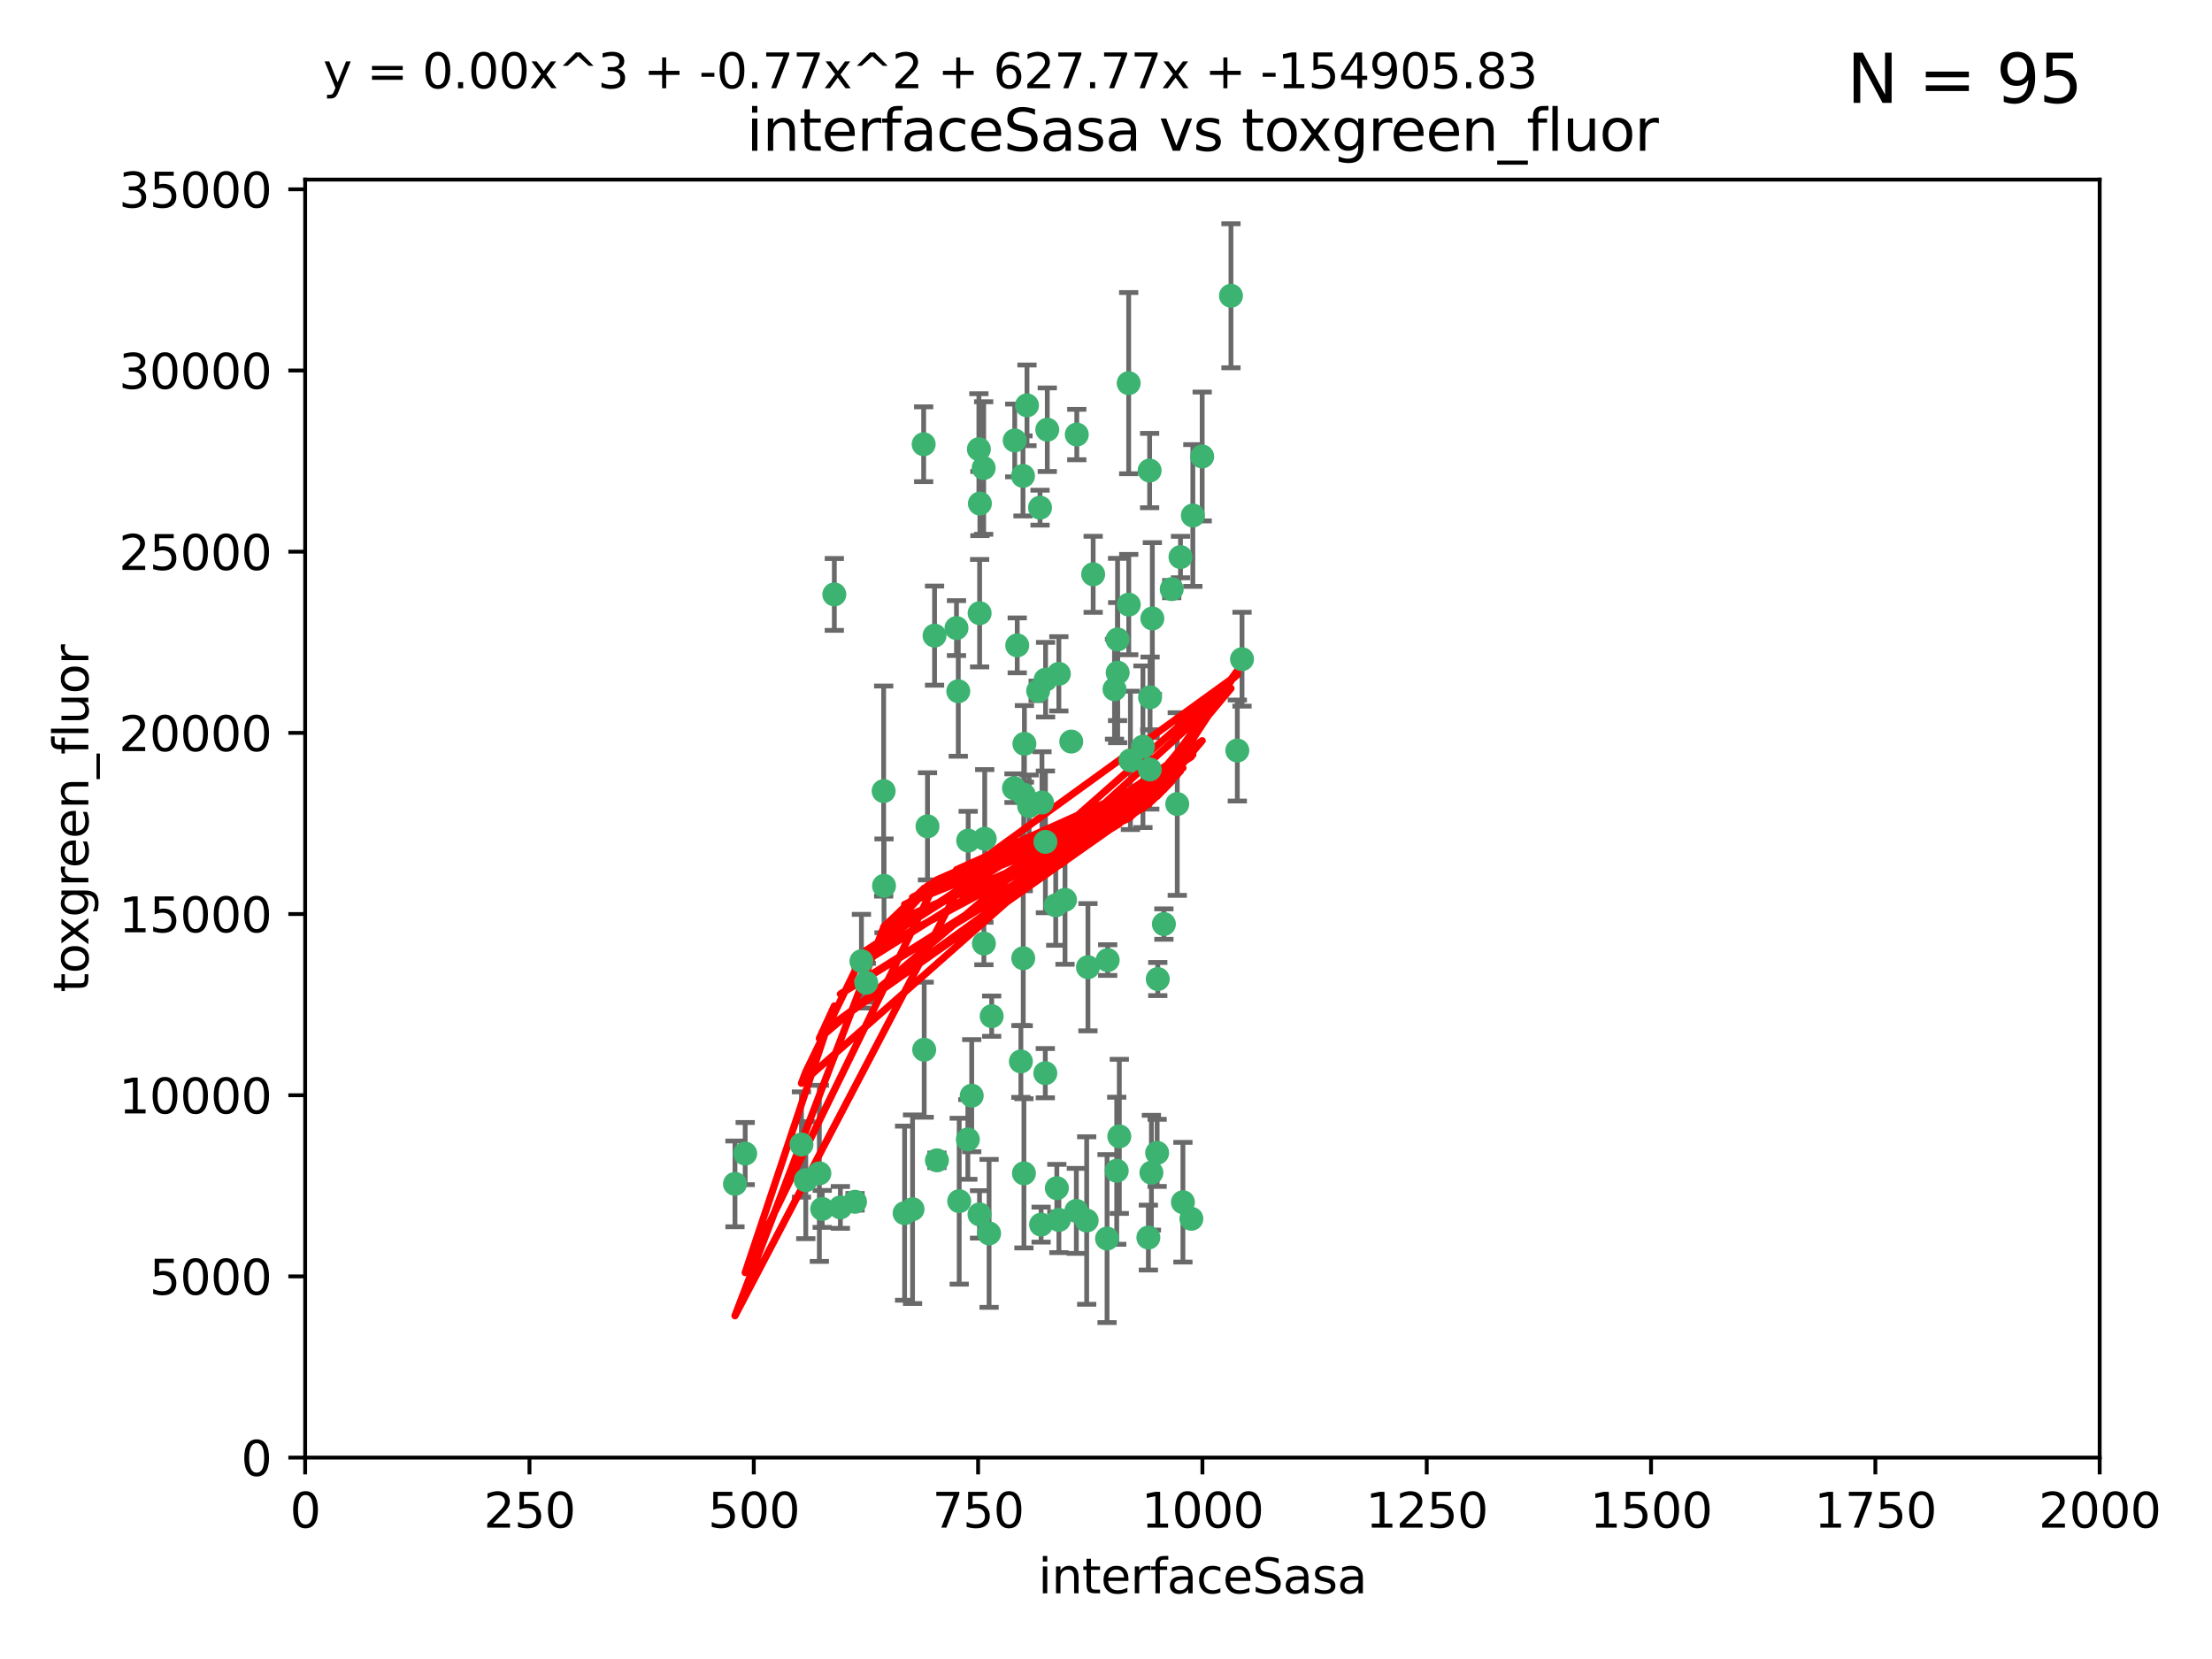 <?xml version="1.0" encoding="utf-8" standalone="no"?>
<!DOCTYPE svg PUBLIC "-//W3C//DTD SVG 1.1//EN"
  "http://www.w3.org/Graphics/SVG/1.1/DTD/svg11.dtd">
<svg xmlns:xlink="http://www.w3.org/1999/xlink" width="460.8pt" height="345.6pt" viewBox="0 0 460.8 345.6" xmlns="http://www.w3.org/2000/svg" version="1.1">
 <defs>
  <style type="text/css">*{stroke-linejoin: round; stroke-linecap: butt}</style>
 </defs>
 <g id="figure_1">
  <g id="patch_1">
   <path d="M 0 345.6 
L 460.8 345.6 
L 460.8 0 
L 0 0 
z
" style="fill: #ffffff"/>
  </g>
  <g id="axes_1">
   <g id="patch_2">
    <path d="M 63.571 303.64 
L 437.4 303.64 
L 437.4 37.411 
L 63.571 37.411 
z
" style="fill: #ffffff"/>
   </g>
   <g id="PathCollection_1">
    <defs>
     <path id="m2872bc78c4" d="M 0 1.118 
C 0.297 1.118 0.581 1 0.791 0.791 
C 1 0.581 1.118 0.297 1.118 0 
C 1.118 -0.297 1 -0.581 0.791 -0.791 
C 0.581 -1 0.297 -1.118 0 -1.118 
C -0.297 -1.118 -0.581 -1 -0.791 -0.791 
C -1 -0.581 -1.118 -0.297 -1.118 0 
C -1.118 0.297 -1 0.581 -0.791 0.791 
C -0.581 1 -0.297 1.118 0 1.118 
z
" style="stroke: #3cb371"/>
    </defs>
    <g clip-path="url(#p924960665b)">
     <use xlink:href="#m2872bc78c4" x="239.489" y="98.026" style="fill: #3cb371; stroke: #3cb371"/>
     <use xlink:href="#m2872bc78c4" x="250.437" y="95.094" style="fill: #3cb371; stroke: #3cb371"/>
     <use xlink:href="#m2872bc78c4" x="218.168" y="89.516" style="fill: #3cb371; stroke: #3cb371"/>
     <use xlink:href="#m2872bc78c4" x="245.919" y="116.045" style="fill: #3cb371; stroke: #3cb371"/>
     <use xlink:href="#m2872bc78c4" x="240.054" y="128.839" style="fill: #3cb371; stroke: #3cb371"/>
     <use xlink:href="#m2872bc78c4" x="258.734" y="137.321" style="fill: #3cb371; stroke: #3cb371"/>
     <use xlink:href="#m2872bc78c4" x="235.488" y="158.394" style="fill: #3cb371; stroke: #3cb371"/>
     <use xlink:href="#m2872bc78c4" x="211.385" y="91.754" style="fill: #3cb371; stroke: #3cb371"/>
     <use xlink:href="#m2872bc78c4" x="235.142" y="125.947" style="fill: #3cb371; stroke: #3cb371"/>
     <use xlink:href="#m2872bc78c4" x="223.161" y="154.483" style="fill: #3cb371; stroke: #3cb371"/>
     <use xlink:href="#m2872bc78c4" x="248.491" y="107.386" style="fill: #3cb371; stroke: #3cb371"/>
     <use xlink:href="#m2872bc78c4" x="227.725" y="119.635" style="fill: #3cb371; stroke: #3cb371"/>
     <use xlink:href="#m2872bc78c4" x="235.125" y="79.819" style="fill: #3cb371; stroke: #3cb371"/>
     <use xlink:href="#m2872bc78c4" x="244.091" y="122.72" style="fill: #3cb371; stroke: #3cb371"/>
     <use xlink:href="#m2872bc78c4" x="241.185" y="203.953" style="fill: #3cb371; stroke: #3cb371"/>
     <use xlink:href="#m2872bc78c4" x="211.908" y="134.443" style="fill: #3cb371; stroke: #3cb371"/>
     <use xlink:href="#m2872bc78c4" x="213.404" y="154.954" style="fill: #3cb371; stroke: #3cb371"/>
     <use xlink:href="#m2872bc78c4" x="204.131" y="104.896" style="fill: #3cb371; stroke: #3cb371"/>
     <use xlink:href="#m2872bc78c4" x="257.757" y="156.348" style="fill: #3cb371; stroke: #3cb371"/>
     <use xlink:href="#m2872bc78c4" x="216.658" y="105.756" style="fill: #3cb371; stroke: #3cb371"/>
     <use xlink:href="#m2872bc78c4" x="204.916" y="97.498" style="fill: #3cb371; stroke: #3cb371"/>
     <use xlink:href="#m2872bc78c4" x="192.417" y="92.545" style="fill: #3cb371; stroke: #3cb371"/>
     <use xlink:href="#m2872bc78c4" x="213.275" y="165.548" style="fill: #3cb371; stroke: #3cb371"/>
     <use xlink:href="#m2872bc78c4" x="216.269" y="143.916" style="fill: #3cb371; stroke: #3cb371"/>
     <use xlink:href="#m2872bc78c4" x="206.585" y="211.686" style="fill: #3cb371; stroke: #3cb371"/>
     <use xlink:href="#m2872bc78c4" x="239.86" y="244.292" style="fill: #3cb371; stroke: #3cb371"/>
     <use xlink:href="#m2872bc78c4" x="230.751" y="200.005" style="fill: #3cb371; stroke: #3cb371"/>
     <use xlink:href="#m2872bc78c4" x="199.256" y="130.84" style="fill: #3cb371; stroke: #3cb371"/>
     <use xlink:href="#m2872bc78c4" x="216.882" y="255.109" style="fill: #3cb371; stroke: #3cb371"/>
     <use xlink:href="#m2872bc78c4" x="213.159" y="199.62" style="fill: #3cb371; stroke: #3cb371"/>
     <use xlink:href="#m2872bc78c4" x="217.777" y="175.376" style="fill: #3cb371; stroke: #3cb371"/>
     <use xlink:href="#m2872bc78c4" x="220.577" y="140.37" style="fill: #3cb371; stroke: #3cb371"/>
     <use xlink:href="#m2872bc78c4" x="217.06" y="167.179" style="fill: #3cb371; stroke: #3cb371"/>
     <use xlink:href="#m2872bc78c4" x="214.383" y="167.916" style="fill: #3cb371; stroke: #3cb371"/>
     <use xlink:href="#m2872bc78c4" x="203.92" y="93.572" style="fill: #3cb371; stroke: #3cb371"/>
     <use xlink:href="#m2872bc78c4" x="204.073" y="127.738" style="fill: #3cb371; stroke: #3cb371"/>
     <use xlink:href="#m2872bc78c4" x="239.579" y="145.262" style="fill: #3cb371; stroke: #3cb371"/>
     <use xlink:href="#m2872bc78c4" x="226.377" y="254.258" style="fill: #3cb371; stroke: #3cb371"/>
     <use xlink:href="#m2872bc78c4" x="221.863" y="187.448" style="fill: #3cb371; stroke: #3cb371"/>
     <use xlink:href="#m2872bc78c4" x="232.833" y="140.122" style="fill: #3cb371; stroke: #3cb371"/>
     <use xlink:href="#m2872bc78c4" x="232.635" y="243.887" style="fill: #3cb371; stroke: #3cb371"/>
     <use xlink:href="#m2872bc78c4" x="256.433" y="61.614" style="fill: #3cb371; stroke: #3cb371"/>
     <use xlink:href="#m2872bc78c4" x="220.589" y="254.138" style="fill: #3cb371; stroke: #3cb371"/>
     <use xlink:href="#m2872bc78c4" x="230.62" y="258.016" style="fill: #3cb371; stroke: #3cb371"/>
     <use xlink:href="#m2872bc78c4" x="219.927" y="188.597" style="fill: #3cb371; stroke: #3cb371"/>
     <use xlink:href="#m2872bc78c4" x="213.94" y="84.44" style="fill: #3cb371; stroke: #3cb371"/>
     <use xlink:href="#m2872bc78c4" x="194.686" y="132.411" style="fill: #3cb371; stroke: #3cb371"/>
     <use xlink:href="#m2872bc78c4" x="178.12" y="250.352" style="fill: #3cb371; stroke: #3cb371"/>
     <use xlink:href="#m2872bc78c4" x="248.185" y="253.893" style="fill: #3cb371; stroke: #3cb371"/>
     <use xlink:href="#m2872bc78c4" x="220.157" y="247.522" style="fill: #3cb371; stroke: #3cb371"/>
     <use xlink:href="#m2872bc78c4" x="213.11" y="99.14" style="fill: #3cb371; stroke: #3cb371"/>
     <use xlink:href="#m2872bc78c4" x="180.458" y="204.723" style="fill: #3cb371; stroke: #3cb371"/>
     <use xlink:href="#m2872bc78c4" x="211.23" y="164.19" style="fill: #3cb371; stroke: #3cb371"/>
     <use xlink:href="#m2872bc78c4" x="238.093" y="155.561" style="fill: #3cb371; stroke: #3cb371"/>
     <use xlink:href="#m2872bc78c4" x="199.626" y="143.999" style="fill: #3cb371; stroke: #3cb371"/>
     <use xlink:href="#m2872bc78c4" x="246.424" y="250.441" style="fill: #3cb371; stroke: #3cb371"/>
     <use xlink:href="#m2872bc78c4" x="193.215" y="172.143" style="fill: #3cb371; stroke: #3cb371"/>
     <use xlink:href="#m2872bc78c4" x="232.811" y="133.213" style="fill: #3cb371; stroke: #3cb371"/>
     <use xlink:href="#m2872bc78c4" x="224.314" y="90.523" style="fill: #3cb371; stroke: #3cb371"/>
     <use xlink:href="#m2872bc78c4" x="239.516" y="160.289" style="fill: #3cb371; stroke: #3cb371"/>
     <use xlink:href="#m2872bc78c4" x="204.964" y="196.552" style="fill: #3cb371; stroke: #3cb371"/>
     <use xlink:href="#m2872bc78c4" x="190.099" y="251.902" style="fill: #3cb371; stroke: #3cb371"/>
     <use xlink:href="#m2872bc78c4" x="212.669" y="221.118" style="fill: #3cb371; stroke: #3cb371"/>
     <use xlink:href="#m2872bc78c4" x="205.136" y="174.728" style="fill: #3cb371; stroke: #3cb371"/>
     <use xlink:href="#m2872bc78c4" x="201.621" y="237.366" style="fill: #3cb371; stroke: #3cb371"/>
     <use xlink:href="#m2872bc78c4" x="213.303" y="244.424" style="fill: #3cb371; stroke: #3cb371"/>
     <use xlink:href="#m2872bc78c4" x="217.815" y="141.593" style="fill: #3cb371; stroke: #3cb371"/>
     <use xlink:href="#m2872bc78c4" x="201.69" y="175.112" style="fill: #3cb371; stroke: #3cb371"/>
     <use xlink:href="#m2872bc78c4" x="242.461" y="192.502" style="fill: #3cb371; stroke: #3cb371"/>
     <use xlink:href="#m2872bc78c4" x="175.066" y="251.524" style="fill: #3cb371; stroke: #3cb371"/>
     <use xlink:href="#m2872bc78c4" x="233.172" y="236.725" style="fill: #3cb371; stroke: #3cb371"/>
     <use xlink:href="#m2872bc78c4" x="199.821" y="250.228" style="fill: #3cb371; stroke: #3cb371"/>
     <use xlink:href="#m2872bc78c4" x="206.043" y="256.937" style="fill: #3cb371; stroke: #3cb371"/>
     <use xlink:href="#m2872bc78c4" x="192.525" y="218.674" style="fill: #3cb371; stroke: #3cb371"/>
     <use xlink:href="#m2872bc78c4" x="184.082" y="164.794" style="fill: #3cb371; stroke: #3cb371"/>
     <use xlink:href="#m2872bc78c4" x="232.174" y="143.576" style="fill: #3cb371; stroke: #3cb371"/>
     <use xlink:href="#m2872bc78c4" x="239.228" y="257.808" style="fill: #3cb371; stroke: #3cb371"/>
     <use xlink:href="#m2872bc78c4" x="179.453" y="200.236" style="fill: #3cb371; stroke: #3cb371"/>
     <use xlink:href="#m2872bc78c4" x="167.858" y="245.856" style="fill: #3cb371; stroke: #3cb371"/>
     <use xlink:href="#m2872bc78c4" x="166.957" y="238.42" style="fill: #3cb371; stroke: #3cb371"/>
     <use xlink:href="#m2872bc78c4" x="224.222" y="252.246" style="fill: #3cb371; stroke: #3cb371"/>
     <use xlink:href="#m2872bc78c4" x="241.052" y="240.162" style="fill: #3cb371; stroke: #3cb371"/>
     <use xlink:href="#m2872bc78c4" x="171.281" y="251.838" style="fill: #3cb371; stroke: #3cb371"/>
     <use xlink:href="#m2872bc78c4" x="245.245" y="167.495" style="fill: #3cb371; stroke: #3cb371"/>
     <use xlink:href="#m2872bc78c4" x="188.445" y="252.723" style="fill: #3cb371; stroke: #3cb371"/>
     <use xlink:href="#m2872bc78c4" x="217.757" y="223.562" style="fill: #3cb371; stroke: #3cb371"/>
     <use xlink:href="#m2872bc78c4" x="170.686" y="244.428" style="fill: #3cb371; stroke: #3cb371"/>
     <use xlink:href="#m2872bc78c4" x="173.806" y="123.828" style="fill: #3cb371; stroke: #3cb371"/>
     <use xlink:href="#m2872bc78c4" x="155.238" y="240.314" style="fill: #3cb371; stroke: #3cb371"/>
     <use xlink:href="#m2872bc78c4" x="195.181" y="241.718" style="fill: #3cb371; stroke: #3cb371"/>
     <use xlink:href="#m2872bc78c4" x="204.052" y="252.978" style="fill: #3cb371; stroke: #3cb371"/>
     <use xlink:href="#m2872bc78c4" x="226.639" y="201.488" style="fill: #3cb371; stroke: #3cb371"/>
     <use xlink:href="#m2872bc78c4" x="184.157" y="184.534" style="fill: #3cb371; stroke: #3cb371"/>
     <use xlink:href="#m2872bc78c4" x="153.109" y="246.624" style="fill: #3cb371; stroke: #3cb371"/>
     <use xlink:href="#m2872bc78c4" x="202.428" y="228.248" style="fill: #3cb371; stroke: #3cb371"/>
    </g>
   </g>
   <g id="matplotlib.axis_1">
    <g id="xtick_1">
     <g id="line2d_1">
      <defs>
       <path id="md53abd09dc" d="M 0 0 
L 0 3.5 
" style="stroke: #000000; stroke-width: 0.8"/>
      </defs>
      <g>
       <use xlink:href="#md53abd09dc" x="63.571" y="303.64" style="stroke: #000000; stroke-width: 0.8"/>
      </g>
     </g>
     <g id="text_1">
      <!-- 0 -->
      <g transform="translate(60.39 318.238)scale(0.1 -0.1)">
       <defs>
        <path id="DejaVuSans-30" d="M 2034 4250 
Q 1547 4250 1301 3770 
Q 1056 3291 1056 2328 
Q 1056 1369 1301 889 
Q 1547 409 2034 409 
Q 2525 409 2770 889 
Q 3016 1369 3016 2328 
Q 3016 3291 2770 3770 
Q 2525 4250 2034 4250 
z
M 2034 4750 
Q 2819 4750 3233 4129 
Q 3647 3509 3647 2328 
Q 3647 1150 3233 529 
Q 2819 -91 2034 -91 
Q 1250 -91 836 529 
Q 422 1150 422 2328 
Q 422 3509 836 4129 
Q 1250 4750 2034 4750 
z
" transform="scale(0.016)"/>
       </defs>
       <use xlink:href="#DejaVuSans-30"/>
      </g>
     </g>
    </g>
    <g id="xtick_2">
     <g id="line2d_2">
      <g>
       <use xlink:href="#md53abd09dc" x="110.3" y="303.64" style="stroke: #000000; stroke-width: 0.8"/>
      </g>
     </g>
     <g id="text_2">
      <!-- 250 -->
      <g transform="translate(100.756 318.238)scale(0.1 -0.1)">
       <defs>
        <path id="DejaVuSans-32" d="M 1228 531 
L 3431 531 
L 3431 0 
L 469 0 
L 469 531 
Q 828 903 1448 1529 
Q 2069 2156 2228 2338 
Q 2531 2678 2651 2914 
Q 2772 3150 2772 3378 
Q 2772 3750 2511 3984 
Q 2250 4219 1831 4219 
Q 1534 4219 1204 4116 
Q 875 4013 500 3803 
L 500 4441 
Q 881 4594 1212 4672 
Q 1544 4750 1819 4750 
Q 2544 4750 2975 4387 
Q 3406 4025 3406 3419 
Q 3406 3131 3298 2873 
Q 3191 2616 2906 2266 
Q 2828 2175 2409 1742 
Q 1991 1309 1228 531 
z
" transform="scale(0.016)"/>
        <path id="DejaVuSans-35" d="M 691 4666 
L 3169 4666 
L 3169 4134 
L 1269 4134 
L 1269 2991 
Q 1406 3038 1543 3061 
Q 1681 3084 1819 3084 
Q 2600 3084 3056 2656 
Q 3513 2228 3513 1497 
Q 3513 744 3044 326 
Q 2575 -91 1722 -91 
Q 1428 -91 1123 -41 
Q 819 9 494 109 
L 494 744 
Q 775 591 1075 516 
Q 1375 441 1709 441 
Q 2250 441 2565 725 
Q 2881 1009 2881 1497 
Q 2881 1984 2565 2268 
Q 2250 2553 1709 2553 
Q 1456 2553 1204 2497 
Q 953 2441 691 2322 
L 691 4666 
z
" transform="scale(0.016)"/>
       </defs>
       <use xlink:href="#DejaVuSans-32"/>
       <use xlink:href="#DejaVuSans-35" x="63.623"/>
       <use xlink:href="#DejaVuSans-30" x="127.246"/>
      </g>
     </g>
    </g>
    <g id="xtick_3">
     <g id="line2d_3">
      <g>
       <use xlink:href="#md53abd09dc" x="157.028" y="303.64" style="stroke: #000000; stroke-width: 0.8"/>
      </g>
     </g>
     <g id="text_3">
      <!-- 500 -->
      <g transform="translate(147.485 318.238)scale(0.1 -0.1)">
       <use xlink:href="#DejaVuSans-35"/>
       <use xlink:href="#DejaVuSans-30" x="63.623"/>
       <use xlink:href="#DejaVuSans-30" x="127.246"/>
      </g>
     </g>
    </g>
    <g id="xtick_4">
     <g id="line2d_4">
      <g>
       <use xlink:href="#md53abd09dc" x="203.757" y="303.64" style="stroke: #000000; stroke-width: 0.8"/>
      </g>
     </g>
     <g id="text_4">
      <!-- 750 -->
      <g transform="translate(194.213 318.238)scale(0.1 -0.1)">
       <defs>
        <path id="DejaVuSans-37" d="M 525 4666 
L 3525 4666 
L 3525 4397 
L 1831 0 
L 1172 0 
L 2766 4134 
L 525 4134 
L 525 4666 
z
" transform="scale(0.016)"/>
       </defs>
       <use xlink:href="#DejaVuSans-37"/>
       <use xlink:href="#DejaVuSans-35" x="63.623"/>
       <use xlink:href="#DejaVuSans-30" x="127.246"/>
      </g>
     </g>
    </g>
    <g id="xtick_5">
     <g id="line2d_5">
      <g>
       <use xlink:href="#md53abd09dc" x="250.486" y="303.64" style="stroke: #000000; stroke-width: 0.8"/>
      </g>
     </g>
     <g id="text_5">
      <!-- 1000 -->
      <g transform="translate(237.761 318.238)scale(0.1 -0.1)">
       <defs>
        <path id="DejaVuSans-31" d="M 794 531 
L 1825 531 
L 1825 4091 
L 703 3866 
L 703 4441 
L 1819 4666 
L 2450 4666 
L 2450 531 
L 3481 531 
L 3481 0 
L 794 0 
L 794 531 
z
" transform="scale(0.016)"/>
       </defs>
       <use xlink:href="#DejaVuSans-31"/>
       <use xlink:href="#DejaVuSans-30" x="63.623"/>
       <use xlink:href="#DejaVuSans-30" x="127.246"/>
       <use xlink:href="#DejaVuSans-30" x="190.869"/>
      </g>
     </g>
    </g>
    <g id="xtick_6">
     <g id="line2d_6">
      <g>
       <use xlink:href="#md53abd09dc" x="297.214" y="303.64" style="stroke: #000000; stroke-width: 0.8"/>
      </g>
     </g>
     <g id="text_6">
      <!-- 1250 -->
      <g transform="translate(284.489 318.238)scale(0.1 -0.1)">
       <use xlink:href="#DejaVuSans-31"/>
       <use xlink:href="#DejaVuSans-32" x="63.623"/>
       <use xlink:href="#DejaVuSans-35" x="127.246"/>
       <use xlink:href="#DejaVuSans-30" x="190.869"/>
      </g>
     </g>
    </g>
    <g id="xtick_7">
     <g id="line2d_7">
      <g>
       <use xlink:href="#md53abd09dc" x="343.943" y="303.64" style="stroke: #000000; stroke-width: 0.8"/>
      </g>
     </g>
     <g id="text_7">
      <!-- 1500 -->
      <g transform="translate(331.218 318.238)scale(0.1 -0.1)">
       <use xlink:href="#DejaVuSans-31"/>
       <use xlink:href="#DejaVuSans-35" x="63.623"/>
       <use xlink:href="#DejaVuSans-30" x="127.246"/>
       <use xlink:href="#DejaVuSans-30" x="190.869"/>
      </g>
     </g>
    </g>
    <g id="xtick_8">
     <g id="line2d_8">
      <g>
       <use xlink:href="#md53abd09dc" x="390.671" y="303.64" style="stroke: #000000; stroke-width: 0.8"/>
      </g>
     </g>
     <g id="text_8">
      <!-- 1750 -->
      <g transform="translate(377.946 318.238)scale(0.1 -0.1)">
       <use xlink:href="#DejaVuSans-31"/>
       <use xlink:href="#DejaVuSans-37" x="63.623"/>
       <use xlink:href="#DejaVuSans-35" x="127.246"/>
       <use xlink:href="#DejaVuSans-30" x="190.869"/>
      </g>
     </g>
    </g>
    <g id="xtick_9">
     <g id="line2d_9">
      <g>
       <use xlink:href="#md53abd09dc" x="437.4" y="303.64" style="stroke: #000000; stroke-width: 0.8"/>
      </g>
     </g>
     <g id="text_9">
      <!-- 2000 -->
      <g transform="translate(424.675 318.238)scale(0.1 -0.1)">
       <use xlink:href="#DejaVuSans-32"/>
       <use xlink:href="#DejaVuSans-30" x="63.623"/>
       <use xlink:href="#DejaVuSans-30" x="127.246"/>
       <use xlink:href="#DejaVuSans-30" x="190.869"/>
      </g>
     </g>
    </g>
    <g id="text_10">
     <!-- interfaceSasa -->
     <g transform="translate(216.279 331.917)scale(0.1 -0.1)">
      <defs>
       <path id="DejaVuSans-69" d="M 603 3500 
L 1178 3500 
L 1178 0 
L 603 0 
L 603 3500 
z
M 603 4863 
L 1178 4863 
L 1178 4134 
L 603 4134 
L 603 4863 
z
" transform="scale(0.016)"/>
       <path id="DejaVuSans-6e" d="M 3513 2113 
L 3513 0 
L 2938 0 
L 2938 2094 
Q 2938 2591 2744 2837 
Q 2550 3084 2163 3084 
Q 1697 3084 1428 2787 
Q 1159 2491 1159 1978 
L 1159 0 
L 581 0 
L 581 3500 
L 1159 3500 
L 1159 2956 
Q 1366 3272 1645 3428 
Q 1925 3584 2291 3584 
Q 2894 3584 3203 3211 
Q 3513 2838 3513 2113 
z
" transform="scale(0.016)"/>
       <path id="DejaVuSans-74" d="M 1172 4494 
L 1172 3500 
L 2356 3500 
L 2356 3053 
L 1172 3053 
L 1172 1153 
Q 1172 725 1289 603 
Q 1406 481 1766 481 
L 2356 481 
L 2356 0 
L 1766 0 
Q 1100 0 847 248 
Q 594 497 594 1153 
L 594 3053 
L 172 3053 
L 172 3500 
L 594 3500 
L 594 4494 
L 1172 4494 
z
" transform="scale(0.016)"/>
       <path id="DejaVuSans-65" d="M 3597 1894 
L 3597 1613 
L 953 1613 
Q 991 1019 1311 708 
Q 1631 397 2203 397 
Q 2534 397 2845 478 
Q 3156 559 3463 722 
L 3463 178 
Q 3153 47 2828 -22 
Q 2503 -91 2169 -91 
Q 1331 -91 842 396 
Q 353 884 353 1716 
Q 353 2575 817 3079 
Q 1281 3584 2069 3584 
Q 2775 3584 3186 3129 
Q 3597 2675 3597 1894 
z
M 3022 2063 
Q 3016 2534 2758 2815 
Q 2500 3097 2075 3097 
Q 1594 3097 1305 2825 
Q 1016 2553 972 2059 
L 3022 2063 
z
" transform="scale(0.016)"/>
       <path id="DejaVuSans-72" d="M 2631 2963 
Q 2534 3019 2420 3045 
Q 2306 3072 2169 3072 
Q 1681 3072 1420 2755 
Q 1159 2438 1159 1844 
L 1159 0 
L 581 0 
L 581 3500 
L 1159 3500 
L 1159 2956 
Q 1341 3275 1631 3429 
Q 1922 3584 2338 3584 
Q 2397 3584 2469 3576 
Q 2541 3569 2628 3553 
L 2631 2963 
z
" transform="scale(0.016)"/>
       <path id="DejaVuSans-66" d="M 2375 4863 
L 2375 4384 
L 1825 4384 
Q 1516 4384 1395 4259 
Q 1275 4134 1275 3809 
L 1275 3500 
L 2222 3500 
L 2222 3053 
L 1275 3053 
L 1275 0 
L 697 0 
L 697 3053 
L 147 3053 
L 147 3500 
L 697 3500 
L 697 3744 
Q 697 4328 969 4595 
Q 1241 4863 1831 4863 
L 2375 4863 
z
" transform="scale(0.016)"/>
       <path id="DejaVuSans-61" d="M 2194 1759 
Q 1497 1759 1228 1600 
Q 959 1441 959 1056 
Q 959 750 1161 570 
Q 1363 391 1709 391 
Q 2188 391 2477 730 
Q 2766 1069 2766 1631 
L 2766 1759 
L 2194 1759 
z
M 3341 1997 
L 3341 0 
L 2766 0 
L 2766 531 
Q 2569 213 2275 61 
Q 1981 -91 1556 -91 
Q 1019 -91 701 211 
Q 384 513 384 1019 
Q 384 1609 779 1909 
Q 1175 2209 1959 2209 
L 2766 2209 
L 2766 2266 
Q 2766 2663 2505 2880 
Q 2244 3097 1772 3097 
Q 1472 3097 1187 3025 
Q 903 2953 641 2809 
L 641 3341 
Q 956 3463 1253 3523 
Q 1550 3584 1831 3584 
Q 2591 3584 2966 3190 
Q 3341 2797 3341 1997 
z
" transform="scale(0.016)"/>
       <path id="DejaVuSans-63" d="M 3122 3366 
L 3122 2828 
Q 2878 2963 2633 3030 
Q 2388 3097 2138 3097 
Q 1578 3097 1268 2742 
Q 959 2388 959 1747 
Q 959 1106 1268 751 
Q 1578 397 2138 397 
Q 2388 397 2633 464 
Q 2878 531 3122 666 
L 3122 134 
Q 2881 22 2623 -34 
Q 2366 -91 2075 -91 
Q 1284 -91 818 406 
Q 353 903 353 1747 
Q 353 2603 823 3093 
Q 1294 3584 2113 3584 
Q 2378 3584 2631 3529 
Q 2884 3475 3122 3366 
z
" transform="scale(0.016)"/>
       <path id="DejaVuSans-53" d="M 3425 4513 
L 3425 3897 
Q 3066 4069 2747 4153 
Q 2428 4238 2131 4238 
Q 1616 4238 1336 4038 
Q 1056 3838 1056 3469 
Q 1056 3159 1242 3001 
Q 1428 2844 1947 2747 
L 2328 2669 
Q 3034 2534 3370 2195 
Q 3706 1856 3706 1288 
Q 3706 609 3251 259 
Q 2797 -91 1919 -91 
Q 1588 -91 1214 -16 
Q 841 59 441 206 
L 441 856 
Q 825 641 1194 531 
Q 1563 422 1919 422 
Q 2459 422 2753 634 
Q 3047 847 3047 1241 
Q 3047 1584 2836 1778 
Q 2625 1972 2144 2069 
L 1759 2144 
Q 1053 2284 737 2584 
Q 422 2884 422 3419 
Q 422 4038 858 4394 
Q 1294 4750 2059 4750 
Q 2388 4750 2728 4690 
Q 3069 4631 3425 4513 
z
" transform="scale(0.016)"/>
       <path id="DejaVuSans-73" d="M 2834 3397 
L 2834 2853 
Q 2591 2978 2328 3040 
Q 2066 3103 1784 3103 
Q 1356 3103 1142 2972 
Q 928 2841 928 2578 
Q 928 2378 1081 2264 
Q 1234 2150 1697 2047 
L 1894 2003 
Q 2506 1872 2764 1633 
Q 3022 1394 3022 966 
Q 3022 478 2636 193 
Q 2250 -91 1575 -91 
Q 1294 -91 989 -36 
Q 684 19 347 128 
L 347 722 
Q 666 556 975 473 
Q 1284 391 1588 391 
Q 1994 391 2212 530 
Q 2431 669 2431 922 
Q 2431 1156 2273 1281 
Q 2116 1406 1581 1522 
L 1381 1569 
Q 847 1681 609 1914 
Q 372 2147 372 2553 
Q 372 3047 722 3315 
Q 1072 3584 1716 3584 
Q 2034 3584 2315 3537 
Q 2597 3491 2834 3397 
z
" transform="scale(0.016)"/>
      </defs>
      <use xlink:href="#DejaVuSans-69"/>
      <use xlink:href="#DejaVuSans-6e" x="27.783"/>
      <use xlink:href="#DejaVuSans-74" x="91.162"/>
      <use xlink:href="#DejaVuSans-65" x="130.371"/>
      <use xlink:href="#DejaVuSans-72" x="191.895"/>
      <use xlink:href="#DejaVuSans-66" x="233.008"/>
      <use xlink:href="#DejaVuSans-61" x="268.213"/>
      <use xlink:href="#DejaVuSans-63" x="329.492"/>
      <use xlink:href="#DejaVuSans-65" x="384.473"/>
      <use xlink:href="#DejaVuSans-53" x="445.996"/>
      <use xlink:href="#DejaVuSans-61" x="509.473"/>
      <use xlink:href="#DejaVuSans-73" x="570.752"/>
      <use xlink:href="#DejaVuSans-61" x="622.852"/>
     </g>
    </g>
   </g>
   <g id="matplotlib.axis_2">
    <g id="ytick_1">
     <g id="line2d_10">
      <defs>
       <path id="me1e9a6eb00" d="M 0 0 
L -3.5 0 
" style="stroke: #000000; stroke-width: 0.8"/>
      </defs>
      <g>
       <use xlink:href="#me1e9a6eb00" x="63.571" y="303.64" style="stroke: #000000; stroke-width: 0.8"/>
      </g>
     </g>
     <g id="text_11">
      <!-- 0 -->
      <g transform="translate(50.209 307.439)scale(0.1 -0.1)">
       <use xlink:href="#DejaVuSans-30"/>
      </g>
     </g>
    </g>
    <g id="ytick_2">
     <g id="line2d_11">
      <g>
       <use xlink:href="#me1e9a6eb00" x="63.571" y="265.897" style="stroke: #000000; stroke-width: 0.8"/>
      </g>
     </g>
     <g id="text_12">
      <!-- 5000 -->
      <g transform="translate(31.121 269.696)scale(0.1 -0.1)">
       <use xlink:href="#DejaVuSans-35"/>
       <use xlink:href="#DejaVuSans-30" x="63.623"/>
       <use xlink:href="#DejaVuSans-30" x="127.246"/>
       <use xlink:href="#DejaVuSans-30" x="190.869"/>
      </g>
     </g>
    </g>
    <g id="ytick_3">
     <g id="line2d_12">
      <g>
       <use xlink:href="#me1e9a6eb00" x="63.571" y="228.154" style="stroke: #000000; stroke-width: 0.8"/>
      </g>
     </g>
     <g id="text_13">
      <!-- 10000 -->
      <g transform="translate(24.759 231.953)scale(0.1 -0.1)">
       <use xlink:href="#DejaVuSans-31"/>
       <use xlink:href="#DejaVuSans-30" x="63.623"/>
       <use xlink:href="#DejaVuSans-30" x="127.246"/>
       <use xlink:href="#DejaVuSans-30" x="190.869"/>
       <use xlink:href="#DejaVuSans-30" x="254.492"/>
      </g>
     </g>
    </g>
    <g id="ytick_4">
     <g id="line2d_13">
      <g>
       <use xlink:href="#me1e9a6eb00" x="63.571" y="190.411" style="stroke: #000000; stroke-width: 0.8"/>
      </g>
     </g>
     <g id="text_14">
      <!-- 15000 -->
      <g transform="translate(24.759 194.21)scale(0.1 -0.1)">
       <use xlink:href="#DejaVuSans-31"/>
       <use xlink:href="#DejaVuSans-35" x="63.623"/>
       <use xlink:href="#DejaVuSans-30" x="127.246"/>
       <use xlink:href="#DejaVuSans-30" x="190.869"/>
       <use xlink:href="#DejaVuSans-30" x="254.492"/>
      </g>
     </g>
    </g>
    <g id="ytick_5">
     <g id="line2d_14">
      <g>
       <use xlink:href="#me1e9a6eb00" x="63.571" y="152.668" style="stroke: #000000; stroke-width: 0.8"/>
      </g>
     </g>
     <g id="text_15">
      <!-- 20000 -->
      <g transform="translate(24.759 156.467)scale(0.1 -0.1)">
       <use xlink:href="#DejaVuSans-32"/>
       <use xlink:href="#DejaVuSans-30" x="63.623"/>
       <use xlink:href="#DejaVuSans-30" x="127.246"/>
       <use xlink:href="#DejaVuSans-30" x="190.869"/>
       <use xlink:href="#DejaVuSans-30" x="254.492"/>
      </g>
     </g>
    </g>
    <g id="ytick_6">
     <g id="line2d_15">
      <g>
       <use xlink:href="#me1e9a6eb00" x="63.571" y="114.925" style="stroke: #000000; stroke-width: 0.8"/>
      </g>
     </g>
     <g id="text_16">
      <!-- 25000 -->
      <g transform="translate(24.759 118.724)scale(0.1 -0.1)">
       <use xlink:href="#DejaVuSans-32"/>
       <use xlink:href="#DejaVuSans-35" x="63.623"/>
       <use xlink:href="#DejaVuSans-30" x="127.246"/>
       <use xlink:href="#DejaVuSans-30" x="190.869"/>
       <use xlink:href="#DejaVuSans-30" x="254.492"/>
      </g>
     </g>
    </g>
    <g id="ytick_7">
     <g id="line2d_16">
      <g>
       <use xlink:href="#me1e9a6eb00" x="63.571" y="77.181" style="stroke: #000000; stroke-width: 0.8"/>
      </g>
     </g>
     <g id="text_17">
      <!-- 30000 -->
      <g transform="translate(24.759 80.981)scale(0.1 -0.1)">
       <defs>
        <path id="DejaVuSans-33" d="M 2597 2516 
Q 3050 2419 3304 2112 
Q 3559 1806 3559 1356 
Q 3559 666 3084 287 
Q 2609 -91 1734 -91 
Q 1441 -91 1130 -33 
Q 819 25 488 141 
L 488 750 
Q 750 597 1062 519 
Q 1375 441 1716 441 
Q 2309 441 2620 675 
Q 2931 909 2931 1356 
Q 2931 1769 2642 2001 
Q 2353 2234 1838 2234 
L 1294 2234 
L 1294 2753 
L 1863 2753 
Q 2328 2753 2575 2939 
Q 2822 3125 2822 3475 
Q 2822 3834 2567 4026 
Q 2313 4219 1838 4219 
Q 1578 4219 1281 4162 
Q 984 4106 628 3988 
L 628 4550 
Q 988 4650 1302 4700 
Q 1616 4750 1894 4750 
Q 2613 4750 3031 4423 
Q 3450 4097 3450 3541 
Q 3450 3153 3228 2886 
Q 3006 2619 2597 2516 
z
" transform="scale(0.016)"/>
       </defs>
       <use xlink:href="#DejaVuSans-33"/>
       <use xlink:href="#DejaVuSans-30" x="63.623"/>
       <use xlink:href="#DejaVuSans-30" x="127.246"/>
       <use xlink:href="#DejaVuSans-30" x="190.869"/>
       <use xlink:href="#DejaVuSans-30" x="254.492"/>
      </g>
     </g>
    </g>
    <g id="ytick_8">
     <g id="line2d_17">
      <g>
       <use xlink:href="#me1e9a6eb00" x="63.571" y="39.438" style="stroke: #000000; stroke-width: 0.8"/>
      </g>
     </g>
     <g id="text_18">
      <!-- 35000 -->
      <g transform="translate(24.759 43.238)scale(0.1 -0.1)">
       <use xlink:href="#DejaVuSans-33"/>
       <use xlink:href="#DejaVuSans-35" x="63.623"/>
       <use xlink:href="#DejaVuSans-30" x="127.246"/>
       <use xlink:href="#DejaVuSans-30" x="190.869"/>
       <use xlink:href="#DejaVuSans-30" x="254.492"/>
      </g>
     </g>
    </g>
    <g id="text_19">
     <!-- toxgreen_fluor -->
     <g transform="translate(18.401 206.72)rotate(-90)scale(0.1 -0.1)">
      <defs>
       <path id="DejaVuSans-6f" d="M 1959 3097 
Q 1497 3097 1228 2736 
Q 959 2375 959 1747 
Q 959 1119 1226 758 
Q 1494 397 1959 397 
Q 2419 397 2687 759 
Q 2956 1122 2956 1747 
Q 2956 2369 2687 2733 
Q 2419 3097 1959 3097 
z
M 1959 3584 
Q 2709 3584 3137 3096 
Q 3566 2609 3566 1747 
Q 3566 888 3137 398 
Q 2709 -91 1959 -91 
Q 1206 -91 779 398 
Q 353 888 353 1747 
Q 353 2609 779 3096 
Q 1206 3584 1959 3584 
z
" transform="scale(0.016)"/>
       <path id="DejaVuSans-78" d="M 3513 3500 
L 2247 1797 
L 3578 0 
L 2900 0 
L 1881 1375 
L 863 0 
L 184 0 
L 1544 1831 
L 300 3500 
L 978 3500 
L 1906 2253 
L 2834 3500 
L 3513 3500 
z
" transform="scale(0.016)"/>
       <path id="DejaVuSans-67" d="M 2906 1791 
Q 2906 2416 2648 2759 
Q 2391 3103 1925 3103 
Q 1463 3103 1205 2759 
Q 947 2416 947 1791 
Q 947 1169 1205 825 
Q 1463 481 1925 481 
Q 2391 481 2648 825 
Q 2906 1169 2906 1791 
z
M 3481 434 
Q 3481 -459 3084 -895 
Q 2688 -1331 1869 -1331 
Q 1566 -1331 1297 -1286 
Q 1028 -1241 775 -1147 
L 775 -588 
Q 1028 -725 1275 -790 
Q 1522 -856 1778 -856 
Q 2344 -856 2625 -561 
Q 2906 -266 2906 331 
L 2906 616 
Q 2728 306 2450 153 
Q 2172 0 1784 0 
Q 1141 0 747 490 
Q 353 981 353 1791 
Q 353 2603 747 3093 
Q 1141 3584 1784 3584 
Q 2172 3584 2450 3431 
Q 2728 3278 2906 2969 
L 2906 3500 
L 3481 3500 
L 3481 434 
z
" transform="scale(0.016)"/>
       <path id="DejaVuSans-5f" d="M 3263 -1063 
L 3263 -1509 
L -63 -1509 
L -63 -1063 
L 3263 -1063 
z
" transform="scale(0.016)"/>
       <path id="DejaVuSans-6c" d="M 603 4863 
L 1178 4863 
L 1178 0 
L 603 0 
L 603 4863 
z
" transform="scale(0.016)"/>
       <path id="DejaVuSans-75" d="M 544 1381 
L 544 3500 
L 1119 3500 
L 1119 1403 
Q 1119 906 1312 657 
Q 1506 409 1894 409 
Q 2359 409 2629 706 
Q 2900 1003 2900 1516 
L 2900 3500 
L 3475 3500 
L 3475 0 
L 2900 0 
L 2900 538 
Q 2691 219 2414 64 
Q 2138 -91 1772 -91 
Q 1169 -91 856 284 
Q 544 659 544 1381 
z
M 1991 3584 
L 1991 3584 
z
" transform="scale(0.016)"/>
      </defs>
      <use xlink:href="#DejaVuSans-74"/>
      <use xlink:href="#DejaVuSans-6f" x="39.209"/>
      <use xlink:href="#DejaVuSans-78" x="97.266"/>
      <use xlink:href="#DejaVuSans-67" x="156.445"/>
      <use xlink:href="#DejaVuSans-72" x="219.922"/>
      <use xlink:href="#DejaVuSans-65" x="258.785"/>
      <use xlink:href="#DejaVuSans-65" x="320.309"/>
      <use xlink:href="#DejaVuSans-6e" x="381.832"/>
      <use xlink:href="#DejaVuSans-5f" x="445.211"/>
      <use xlink:href="#DejaVuSans-66" x="495.211"/>
      <use xlink:href="#DejaVuSans-6c" x="530.416"/>
      <use xlink:href="#DejaVuSans-75" x="558.199"/>
      <use xlink:href="#DejaVuSans-6f" x="621.578"/>
      <use xlink:href="#DejaVuSans-72" x="682.76"/>
     </g>
    </g>
   </g>
   <g id="LineCollection_1">
    <path d="M 239.489 105.772 
L 239.489 90.281 
" clip-path="url(#p924960665b)" style="fill: none; stroke: #696969"/>
    <path d="M 250.437 108.514 
L 250.437 81.675 
" clip-path="url(#p924960665b)" style="fill: none; stroke: #696969"/>
    <path d="M 218.168 98.217 
L 218.168 80.815 
" clip-path="url(#p924960665b)" style="fill: none; stroke: #696969"/>
    <path d="M 245.919 120.361 
L 245.919 111.729 
" clip-path="url(#p924960665b)" style="fill: none; stroke: #696969"/>
    <path d="M 240.054 144.637 
L 240.054 113.041 
" clip-path="url(#p924960665b)" style="fill: none; stroke: #696969"/>
    <path d="M 258.734 147.102 
L 258.734 127.541 
" clip-path="url(#p924960665b)" style="fill: none; stroke: #696969"/>
    <path d="M 235.488 172.807 
L 235.488 143.981 
" clip-path="url(#p924960665b)" style="fill: none; stroke: #696969"/>
    <path d="M 211.385 99.334 
L 211.385 84.174 
" clip-path="url(#p924960665b)" style="fill: none; stroke: #696969"/>
    <path d="M 235.142 136.397 
L 235.142 115.497 
" clip-path="url(#p924960665b)" style="fill: none; stroke: #696969"/>
    <path d="M 223.161 155.048 
L 223.161 153.918 
" clip-path="url(#p924960665b)" style="fill: none; stroke: #696969"/>
    <path d="M 248.491 122.155 
L 248.491 92.617 
" clip-path="url(#p924960665b)" style="fill: none; stroke: #696969"/>
    <path d="M 227.725 127.554 
L 227.725 111.717 
" clip-path="url(#p924960665b)" style="fill: none; stroke: #696969"/>
    <path d="M 235.125 98.693 
L 235.125 60.945 
" clip-path="url(#p924960665b)" style="fill: none; stroke: #696969"/>
    <path d="M 244.091 124.514 
L 244.091 120.926 
" clip-path="url(#p924960665b)" style="fill: none; stroke: #696969"/>
    <path d="M 241.185 207.405 
L 241.185 200.501 
" clip-path="url(#p924960665b)" style="fill: none; stroke: #696969"/>
    <path d="M 211.908 140.163 
L 211.908 128.724 
" clip-path="url(#p924960665b)" style="fill: none; stroke: #696969"/>
    <path d="M 213.404 162.929 
L 213.404 146.979 
" clip-path="url(#p924960665b)" style="fill: none; stroke: #696969"/>
    <path d="M 204.131 111.578 
L 204.131 98.214 
" clip-path="url(#p924960665b)" style="fill: none; stroke: #696969"/>
    <path d="M 257.757 166.868 
L 257.757 145.829 
" clip-path="url(#p924960665b)" style="fill: none; stroke: #696969"/>
    <path d="M 216.658 109.392 
L 216.658 102.12 
" clip-path="url(#p924960665b)" style="fill: none; stroke: #696969"/>
    <path d="M 204.916 111.302 
L 204.916 83.693 
" clip-path="url(#p924960665b)" style="fill: none; stroke: #696969"/>
    <path d="M 192.417 100.341 
L 192.417 84.749 
" clip-path="url(#p924960665b)" style="fill: none; stroke: #696969"/>
    <path d="M 213.275 176.939 
L 213.275 154.157 
" clip-path="url(#p924960665b)" style="fill: none; stroke: #696969"/>
    <path d="M 216.269 145.941 
L 216.269 141.891 
" clip-path="url(#p924960665b)" style="fill: none; stroke: #696969"/>
    <path d="M 206.585 215.883 
L 206.585 207.488 
" clip-path="url(#p924960665b)" style="fill: none; stroke: #696969"/>
    <path d="M 239.86 256.247 
L 239.86 232.336 
" clip-path="url(#p924960665b)" style="fill: none; stroke: #696969"/>
    <path d="M 230.751 203.204 
L 230.751 196.806 
" clip-path="url(#p924960665b)" style="fill: none; stroke: #696969"/>
    <path d="M 199.256 136.561 
L 199.256 125.12 
" clip-path="url(#p924960665b)" style="fill: none; stroke: #696969"/>
    <path d="M 216.882 258.755 
L 216.882 251.464 
" clip-path="url(#p924960665b)" style="fill: none; stroke: #696969"/>
    <path d="M 213.159 213.675 
L 213.159 185.565 
" clip-path="url(#p924960665b)" style="fill: none; stroke: #696969"/>
    <path d="M 217.777 190.142 
L 217.777 160.609 
" clip-path="url(#p924960665b)" style="fill: none; stroke: #696969"/>
    <path d="M 220.577 148.106 
L 220.577 132.634 
" clip-path="url(#p924960665b)" style="fill: none; stroke: #696969"/>
    <path d="M 217.06 177.756 
L 217.06 156.602 
" clip-path="url(#p924960665b)" style="fill: none; stroke: #696969"/>
    <path d="M 214.383 174.389 
L 214.383 161.444 
" clip-path="url(#p924960665b)" style="fill: none; stroke: #696969"/>
    <path d="M 203.92 105.129 
L 203.92 82.016 
" clip-path="url(#p924960665b)" style="fill: none; stroke: #696969"/>
    <path d="M 204.073 138.926 
L 204.073 116.549 
" clip-path="url(#p924960665b)" style="fill: none; stroke: #696969"/>
    <path d="M 239.579 153.647 
L 239.579 136.877 
" clip-path="url(#p924960665b)" style="fill: none; stroke: #696969"/>
    <path d="M 226.377 271.704 
L 226.377 236.813 
" clip-path="url(#p924960665b)" style="fill: none; stroke: #696969"/>
    <path d="M 221.863 200.874 
L 221.863 174.022 
" clip-path="url(#p924960665b)" style="fill: none; stroke: #696969"/>
    <path d="M 232.833 154.719 
L 232.833 125.526 
" clip-path="url(#p924960665b)" style="fill: none; stroke: #696969"/>
    <path d="M 232.635 259.205 
L 232.635 228.569 
" clip-path="url(#p924960665b)" style="fill: none; stroke: #696969"/>
    <path d="M 256.433 76.614 
L 256.433 46.614 
" clip-path="url(#p924960665b)" style="fill: none; stroke: #696969"/>
    <path d="M 220.589 260.938 
L 220.589 247.337 
" clip-path="url(#p924960665b)" style="fill: none; stroke: #696969"/>
    <path d="M 230.62 275.516 
L 230.62 240.517 
" clip-path="url(#p924960665b)" style="fill: none; stroke: #696969"/>
    <path d="M 219.927 196.924 
L 219.927 180.269 
" clip-path="url(#p924960665b)" style="fill: none; stroke: #696969"/>
    <path d="M 213.94 92.843 
L 213.94 76.037 
" clip-path="url(#p924960665b)" style="fill: none; stroke: #696969"/>
    <path d="M 194.686 142.738 
L 194.686 122.084 
" clip-path="url(#p924960665b)" style="fill: none; stroke: #696969"/>
    <path d="M 178.12 252.089 
L 178.12 248.614 
" clip-path="url(#p924960665b)" style="fill: none; stroke: #696969"/>
    <path d="M 248.185 254.845 
L 248.185 252.94 
" clip-path="url(#p924960665b)" style="fill: none; stroke: #696969"/>
    <path d="M 220.157 252.489 
L 220.157 242.555 
" clip-path="url(#p924960665b)" style="fill: none; stroke: #696969"/>
    <path d="M 213.11 107.483 
L 213.11 90.798 
" clip-path="url(#p924960665b)" style="fill: none; stroke: #696969"/>
    <path d="M 180.458 208.763 
L 180.458 200.682 
" clip-path="url(#p924960665b)" style="fill: none; stroke: #696969"/>
    <path d="M 211.23 167.175 
L 211.23 161.206 
" clip-path="url(#p924960665b)" style="fill: none; stroke: #696969"/>
    <path d="M 238.093 172.398 
L 238.093 138.724 
" clip-path="url(#p924960665b)" style="fill: none; stroke: #696969"/>
    <path d="M 199.626 157.537 
L 199.626 130.461 
" clip-path="url(#p924960665b)" style="fill: none; stroke: #696969"/>
    <path d="M 246.424 262.909 
L 246.424 237.974 
" clip-path="url(#p924960665b)" style="fill: none; stroke: #696969"/>
    <path d="M 193.215 183.299 
L 193.215 160.986 
" clip-path="url(#p924960665b)" style="fill: none; stroke: #696969"/>
    <path d="M 232.811 150.11 
L 232.811 116.316 
" clip-path="url(#p924960665b)" style="fill: none; stroke: #696969"/>
    <path d="M 224.314 95.772 
L 224.314 85.274 
" clip-path="url(#p924960665b)" style="fill: none; stroke: #696969"/>
    <path d="M 239.516 168.551 
L 239.516 152.026 
" clip-path="url(#p924960665b)" style="fill: none; stroke: #696969"/>
    <path d="M 204.964 200.974 
L 204.964 192.13 
" clip-path="url(#p924960665b)" style="fill: none; stroke: #696969"/>
    <path d="M 190.099 271.544 
L 190.099 232.26 
" clip-path="url(#p924960665b)" style="fill: none; stroke: #696969"/>
    <path d="M 212.669 228.596 
L 212.669 213.64 
" clip-path="url(#p924960665b)" style="fill: none; stroke: #696969"/>
    <path d="M 205.136 189.135 
L 205.136 160.322 
" clip-path="url(#p924960665b)" style="fill: none; stroke: #696969"/>
    <path d="M 201.621 245.665 
L 201.621 229.068 
" clip-path="url(#p924960665b)" style="fill: none; stroke: #696969"/>
    <path d="M 213.303 259.965 
L 213.303 228.883 
" clip-path="url(#p924960665b)" style="fill: none; stroke: #696969"/>
    <path d="M 217.815 149.363 
L 217.815 133.823 
" clip-path="url(#p924960665b)" style="fill: none; stroke: #696969"/>
    <path d="M 201.69 181.212 
L 201.69 169.013 
" clip-path="url(#p924960665b)" style="fill: none; stroke: #696969"/>
    <path d="M 242.461 195.669 
L 242.461 189.335 
" clip-path="url(#p924960665b)" style="fill: none; stroke: #696969"/>
    <path d="M 175.066 255.883 
L 175.066 247.164 
" clip-path="url(#p924960665b)" style="fill: none; stroke: #696969"/>
    <path d="M 233.172 252.781 
L 233.172 220.67 
" clip-path="url(#p924960665b)" style="fill: none; stroke: #696969"/>
    <path d="M 199.821 267.51 
L 199.821 232.946 
" clip-path="url(#p924960665b)" style="fill: none; stroke: #696969"/>
    <path d="M 206.043 272.347 
L 206.043 241.526 
" clip-path="url(#p924960665b)" style="fill: none; stroke: #696969"/>
    <path d="M 192.525 232.742 
L 192.525 204.605 
" clip-path="url(#p924960665b)" style="fill: none; stroke: #696969"/>
    <path d="M 184.082 186.68 
L 184.082 142.908 
" clip-path="url(#p924960665b)" style="fill: none; stroke: #696969"/>
    <path d="M 232.174 153.98 
L 232.174 133.171 
" clip-path="url(#p924960665b)" style="fill: none; stroke: #696969"/>
    <path d="M 239.228 264.569 
L 239.228 251.047 
" clip-path="url(#p924960665b)" style="fill: none; stroke: #696969"/>
    <path d="M 179.453 209.997 
L 179.453 190.475 
" clip-path="url(#p924960665b)" style="fill: none; stroke: #696969"/>
    <path d="M 167.858 258.035 
L 167.858 233.677 
" clip-path="url(#p924960665b)" style="fill: none; stroke: #696969"/>
    <path d="M 166.957 249.385 
L 166.957 227.454 
" clip-path="url(#p924960665b)" style="fill: none; stroke: #696969"/>
    <path d="M 224.222 261.1 
L 224.222 243.393 
" clip-path="url(#p924960665b)" style="fill: none; stroke: #696969"/>
    <path d="M 241.052 247.153 
L 241.052 233.171 
" clip-path="url(#p924960665b)" style="fill: none; stroke: #696969"/>
    <path d="M 171.281 255.685 
L 171.281 247.992 
" clip-path="url(#p924960665b)" style="fill: none; stroke: #696969"/>
    <path d="M 245.245 186.519 
L 245.245 148.47 
" clip-path="url(#p924960665b)" style="fill: none; stroke: #696969"/>
    <path d="M 188.445 270.856 
L 188.445 234.59 
" clip-path="url(#p924960665b)" style="fill: none; stroke: #696969"/>
    <path d="M 217.757 228.692 
L 217.757 218.432 
" clip-path="url(#p924960665b)" style="fill: none; stroke: #696969"/>
    <path d="M 170.686 262.775 
L 170.686 226.08 
" clip-path="url(#p924960665b)" style="fill: none; stroke: #696969"/>
    <path d="M 173.806 131.314 
L 173.806 116.343 
" clip-path="url(#p924960665b)" style="fill: none; stroke: #696969"/>
    <path d="M 155.238 246.787 
L 155.238 233.841 
" clip-path="url(#p924960665b)" style="fill: none; stroke: #696969"/>
    <path d="M 195.181 243.231 
L 195.181 240.205 
" clip-path="url(#p924960665b)" style="fill: none; stroke: #696969"/>
    <path d="M 204.052 257.921 
L 204.052 248.036 
" clip-path="url(#p924960665b)" style="fill: none; stroke: #696969"/>
    <path d="M 226.639 214.744 
L 226.639 188.233 
" clip-path="url(#p924960665b)" style="fill: none; stroke: #696969"/>
    <path d="M 184.157 194.3 
L 184.157 174.769 
" clip-path="url(#p924960665b)" style="fill: none; stroke: #696969"/>
    <path d="M 153.109 255.558 
L 153.109 237.689 
" clip-path="url(#p924960665b)" style="fill: none; stroke: #696969"/>
    <path d="M 202.428 239.929 
L 202.428 216.567 
" clip-path="url(#p924960665b)" style="fill: none; stroke: #696969"/>
   </g>
   <g id="line2d_18">
    <defs>
     <path id="md047d46413" d="M 2 0 
L -2 -0 
" style="stroke: #696969"/>
    </defs>
    <g clip-path="url(#p924960665b)">
     <use xlink:href="#md047d46413" x="239.489" y="105.772" style="fill: #696969; stroke: #696969"/>
     <use xlink:href="#md047d46413" x="250.437" y="108.514" style="fill: #696969; stroke: #696969"/>
     <use xlink:href="#md047d46413" x="218.168" y="98.217" style="fill: #696969; stroke: #696969"/>
     <use xlink:href="#md047d46413" x="245.919" y="120.361" style="fill: #696969; stroke: #696969"/>
     <use xlink:href="#md047d46413" x="240.054" y="144.637" style="fill: #696969; stroke: #696969"/>
     <use xlink:href="#md047d46413" x="258.734" y="147.102" style="fill: #696969; stroke: #696969"/>
     <use xlink:href="#md047d46413" x="235.488" y="172.807" style="fill: #696969; stroke: #696969"/>
     <use xlink:href="#md047d46413" x="211.385" y="99.334" style="fill: #696969; stroke: #696969"/>
     <use xlink:href="#md047d46413" x="235.142" y="136.397" style="fill: #696969; stroke: #696969"/>
     <use xlink:href="#md047d46413" x="223.161" y="155.048" style="fill: #696969; stroke: #696969"/>
     <use xlink:href="#md047d46413" x="248.491" y="122.155" style="fill: #696969; stroke: #696969"/>
     <use xlink:href="#md047d46413" x="227.725" y="127.554" style="fill: #696969; stroke: #696969"/>
     <use xlink:href="#md047d46413" x="235.125" y="98.693" style="fill: #696969; stroke: #696969"/>
     <use xlink:href="#md047d46413" x="244.091" y="124.514" style="fill: #696969; stroke: #696969"/>
     <use xlink:href="#md047d46413" x="241.185" y="207.405" style="fill: #696969; stroke: #696969"/>
     <use xlink:href="#md047d46413" x="211.908" y="140.163" style="fill: #696969; stroke: #696969"/>
     <use xlink:href="#md047d46413" x="213.404" y="162.929" style="fill: #696969; stroke: #696969"/>
     <use xlink:href="#md047d46413" x="204.131" y="111.578" style="fill: #696969; stroke: #696969"/>
     <use xlink:href="#md047d46413" x="257.757" y="166.868" style="fill: #696969; stroke: #696969"/>
     <use xlink:href="#md047d46413" x="216.658" y="109.392" style="fill: #696969; stroke: #696969"/>
     <use xlink:href="#md047d46413" x="204.916" y="111.302" style="fill: #696969; stroke: #696969"/>
     <use xlink:href="#md047d46413" x="192.417" y="100.341" style="fill: #696969; stroke: #696969"/>
     <use xlink:href="#md047d46413" x="213.275" y="176.939" style="fill: #696969; stroke: #696969"/>
     <use xlink:href="#md047d46413" x="216.269" y="145.941" style="fill: #696969; stroke: #696969"/>
     <use xlink:href="#md047d46413" x="206.585" y="215.883" style="fill: #696969; stroke: #696969"/>
     <use xlink:href="#md047d46413" x="239.86" y="256.247" style="fill: #696969; stroke: #696969"/>
     <use xlink:href="#md047d46413" x="230.751" y="203.204" style="fill: #696969; stroke: #696969"/>
     <use xlink:href="#md047d46413" x="199.256" y="136.561" style="fill: #696969; stroke: #696969"/>
     <use xlink:href="#md047d46413" x="216.882" y="258.755" style="fill: #696969; stroke: #696969"/>
     <use xlink:href="#md047d46413" x="213.159" y="213.675" style="fill: #696969; stroke: #696969"/>
     <use xlink:href="#md047d46413" x="217.777" y="190.142" style="fill: #696969; stroke: #696969"/>
     <use xlink:href="#md047d46413" x="220.577" y="148.106" style="fill: #696969; stroke: #696969"/>
     <use xlink:href="#md047d46413" x="217.06" y="177.756" style="fill: #696969; stroke: #696969"/>
     <use xlink:href="#md047d46413" x="214.383" y="174.389" style="fill: #696969; stroke: #696969"/>
     <use xlink:href="#md047d46413" x="203.92" y="105.129" style="fill: #696969; stroke: #696969"/>
     <use xlink:href="#md047d46413" x="204.073" y="138.926" style="fill: #696969; stroke: #696969"/>
     <use xlink:href="#md047d46413" x="239.579" y="153.647" style="fill: #696969; stroke: #696969"/>
     <use xlink:href="#md047d46413" x="226.377" y="271.704" style="fill: #696969; stroke: #696969"/>
     <use xlink:href="#md047d46413" x="221.863" y="200.874" style="fill: #696969; stroke: #696969"/>
     <use xlink:href="#md047d46413" x="232.833" y="154.719" style="fill: #696969; stroke: #696969"/>
     <use xlink:href="#md047d46413" x="232.635" y="259.205" style="fill: #696969; stroke: #696969"/>
     <use xlink:href="#md047d46413" x="256.433" y="76.614" style="fill: #696969; stroke: #696969"/>
     <use xlink:href="#md047d46413" x="220.589" y="260.938" style="fill: #696969; stroke: #696969"/>
     <use xlink:href="#md047d46413" x="230.62" y="275.516" style="fill: #696969; stroke: #696969"/>
     <use xlink:href="#md047d46413" x="219.927" y="196.924" style="fill: #696969; stroke: #696969"/>
     <use xlink:href="#md047d46413" x="213.94" y="92.843" style="fill: #696969; stroke: #696969"/>
     <use xlink:href="#md047d46413" x="194.686" y="142.738" style="fill: #696969; stroke: #696969"/>
     <use xlink:href="#md047d46413" x="178.12" y="252.089" style="fill: #696969; stroke: #696969"/>
     <use xlink:href="#md047d46413" x="248.185" y="254.845" style="fill: #696969; stroke: #696969"/>
     <use xlink:href="#md047d46413" x="220.157" y="252.489" style="fill: #696969; stroke: #696969"/>
     <use xlink:href="#md047d46413" x="213.11" y="107.483" style="fill: #696969; stroke: #696969"/>
     <use xlink:href="#md047d46413" x="180.458" y="208.763" style="fill: #696969; stroke: #696969"/>
     <use xlink:href="#md047d46413" x="211.23" y="167.175" style="fill: #696969; stroke: #696969"/>
     <use xlink:href="#md047d46413" x="238.093" y="172.398" style="fill: #696969; stroke: #696969"/>
     <use xlink:href="#md047d46413" x="199.626" y="157.537" style="fill: #696969; stroke: #696969"/>
     <use xlink:href="#md047d46413" x="246.424" y="262.909" style="fill: #696969; stroke: #696969"/>
     <use xlink:href="#md047d46413" x="193.215" y="183.299" style="fill: #696969; stroke: #696969"/>
     <use xlink:href="#md047d46413" x="232.811" y="150.11" style="fill: #696969; stroke: #696969"/>
     <use xlink:href="#md047d46413" x="224.314" y="95.772" style="fill: #696969; stroke: #696969"/>
     <use xlink:href="#md047d46413" x="239.516" y="168.551" style="fill: #696969; stroke: #696969"/>
     <use xlink:href="#md047d46413" x="204.964" y="200.974" style="fill: #696969; stroke: #696969"/>
     <use xlink:href="#md047d46413" x="190.099" y="271.544" style="fill: #696969; stroke: #696969"/>
     <use xlink:href="#md047d46413" x="212.669" y="228.596" style="fill: #696969; stroke: #696969"/>
     <use xlink:href="#md047d46413" x="205.136" y="189.135" style="fill: #696969; stroke: #696969"/>
     <use xlink:href="#md047d46413" x="201.621" y="245.665" style="fill: #696969; stroke: #696969"/>
     <use xlink:href="#md047d46413" x="213.303" y="259.965" style="fill: #696969; stroke: #696969"/>
     <use xlink:href="#md047d46413" x="217.815" y="149.363" style="fill: #696969; stroke: #696969"/>
     <use xlink:href="#md047d46413" x="201.69" y="181.212" style="fill: #696969; stroke: #696969"/>
     <use xlink:href="#md047d46413" x="242.461" y="195.669" style="fill: #696969; stroke: #696969"/>
     <use xlink:href="#md047d46413" x="175.066" y="255.883" style="fill: #696969; stroke: #696969"/>
     <use xlink:href="#md047d46413" x="233.172" y="252.781" style="fill: #696969; stroke: #696969"/>
     <use xlink:href="#md047d46413" x="199.821" y="267.51" style="fill: #696969; stroke: #696969"/>
     <use xlink:href="#md047d46413" x="206.043" y="272.347" style="fill: #696969; stroke: #696969"/>
     <use xlink:href="#md047d46413" x="192.525" y="232.742" style="fill: #696969; stroke: #696969"/>
     <use xlink:href="#md047d46413" x="184.082" y="186.68" style="fill: #696969; stroke: #696969"/>
     <use xlink:href="#md047d46413" x="232.174" y="153.98" style="fill: #696969; stroke: #696969"/>
     <use xlink:href="#md047d46413" x="239.228" y="264.569" style="fill: #696969; stroke: #696969"/>
     <use xlink:href="#md047d46413" x="179.453" y="209.997" style="fill: #696969; stroke: #696969"/>
     <use xlink:href="#md047d46413" x="167.858" y="258.035" style="fill: #696969; stroke: #696969"/>
     <use xlink:href="#md047d46413" x="166.957" y="249.385" style="fill: #696969; stroke: #696969"/>
     <use xlink:href="#md047d46413" x="224.222" y="261.1" style="fill: #696969; stroke: #696969"/>
     <use xlink:href="#md047d46413" x="241.052" y="247.153" style="fill: #696969; stroke: #696969"/>
     <use xlink:href="#md047d46413" x="171.281" y="255.685" style="fill: #696969; stroke: #696969"/>
     <use xlink:href="#md047d46413" x="245.245" y="186.519" style="fill: #696969; stroke: #696969"/>
     <use xlink:href="#md047d46413" x="188.445" y="270.856" style="fill: #696969; stroke: #696969"/>
     <use xlink:href="#md047d46413" x="217.757" y="228.692" style="fill: #696969; stroke: #696969"/>
     <use xlink:href="#md047d46413" x="170.686" y="262.775" style="fill: #696969; stroke: #696969"/>
     <use xlink:href="#md047d46413" x="173.806" y="131.314" style="fill: #696969; stroke: #696969"/>
     <use xlink:href="#md047d46413" x="155.238" y="246.787" style="fill: #696969; stroke: #696969"/>
     <use xlink:href="#md047d46413" x="195.181" y="243.231" style="fill: #696969; stroke: #696969"/>
     <use xlink:href="#md047d46413" x="204.052" y="257.921" style="fill: #696969; stroke: #696969"/>
     <use xlink:href="#md047d46413" x="226.639" y="214.744" style="fill: #696969; stroke: #696969"/>
     <use xlink:href="#md047d46413" x="184.157" y="194.3" style="fill: #696969; stroke: #696969"/>
     <use xlink:href="#md047d46413" x="153.109" y="255.558" style="fill: #696969; stroke: #696969"/>
     <use xlink:href="#md047d46413" x="202.428" y="239.929" style="fill: #696969; stroke: #696969"/>
    </g>
   </g>
   <g id="line2d_19">
    <g clip-path="url(#p924960665b)">
     <use xlink:href="#md047d46413" x="239.489" y="90.281" style="fill: #696969; stroke: #696969"/>
     <use xlink:href="#md047d46413" x="250.437" y="81.675" style="fill: #696969; stroke: #696969"/>
     <use xlink:href="#md047d46413" x="218.168" y="80.815" style="fill: #696969; stroke: #696969"/>
     <use xlink:href="#md047d46413" x="245.919" y="111.729" style="fill: #696969; stroke: #696969"/>
     <use xlink:href="#md047d46413" x="240.054" y="113.041" style="fill: #696969; stroke: #696969"/>
     <use xlink:href="#md047d46413" x="258.734" y="127.541" style="fill: #696969; stroke: #696969"/>
     <use xlink:href="#md047d46413" x="235.488" y="143.981" style="fill: #696969; stroke: #696969"/>
     <use xlink:href="#md047d46413" x="211.385" y="84.174" style="fill: #696969; stroke: #696969"/>
     <use xlink:href="#md047d46413" x="235.142" y="115.497" style="fill: #696969; stroke: #696969"/>
     <use xlink:href="#md047d46413" x="223.161" y="153.918" style="fill: #696969; stroke: #696969"/>
     <use xlink:href="#md047d46413" x="248.491" y="92.617" style="fill: #696969; stroke: #696969"/>
     <use xlink:href="#md047d46413" x="227.725" y="111.717" style="fill: #696969; stroke: #696969"/>
     <use xlink:href="#md047d46413" x="235.125" y="60.945" style="fill: #696969; stroke: #696969"/>
     <use xlink:href="#md047d46413" x="244.091" y="120.926" style="fill: #696969; stroke: #696969"/>
     <use xlink:href="#md047d46413" x="241.185" y="200.501" style="fill: #696969; stroke: #696969"/>
     <use xlink:href="#md047d46413" x="211.908" y="128.724" style="fill: #696969; stroke: #696969"/>
     <use xlink:href="#md047d46413" x="213.404" y="146.979" style="fill: #696969; stroke: #696969"/>
     <use xlink:href="#md047d46413" x="204.131" y="98.214" style="fill: #696969; stroke: #696969"/>
     <use xlink:href="#md047d46413" x="257.757" y="145.829" style="fill: #696969; stroke: #696969"/>
     <use xlink:href="#md047d46413" x="216.658" y="102.12" style="fill: #696969; stroke: #696969"/>
     <use xlink:href="#md047d46413" x="204.916" y="83.693" style="fill: #696969; stroke: #696969"/>
     <use xlink:href="#md047d46413" x="192.417" y="84.749" style="fill: #696969; stroke: #696969"/>
     <use xlink:href="#md047d46413" x="213.275" y="154.157" style="fill: #696969; stroke: #696969"/>
     <use xlink:href="#md047d46413" x="216.269" y="141.891" style="fill: #696969; stroke: #696969"/>
     <use xlink:href="#md047d46413" x="206.585" y="207.488" style="fill: #696969; stroke: #696969"/>
     <use xlink:href="#md047d46413" x="239.86" y="232.336" style="fill: #696969; stroke: #696969"/>
     <use xlink:href="#md047d46413" x="230.751" y="196.806" style="fill: #696969; stroke: #696969"/>
     <use xlink:href="#md047d46413" x="199.256" y="125.12" style="fill: #696969; stroke: #696969"/>
     <use xlink:href="#md047d46413" x="216.882" y="251.464" style="fill: #696969; stroke: #696969"/>
     <use xlink:href="#md047d46413" x="213.159" y="185.565" style="fill: #696969; stroke: #696969"/>
     <use xlink:href="#md047d46413" x="217.777" y="160.609" style="fill: #696969; stroke: #696969"/>
     <use xlink:href="#md047d46413" x="220.577" y="132.634" style="fill: #696969; stroke: #696969"/>
     <use xlink:href="#md047d46413" x="217.06" y="156.602" style="fill: #696969; stroke: #696969"/>
     <use xlink:href="#md047d46413" x="214.383" y="161.444" style="fill: #696969; stroke: #696969"/>
     <use xlink:href="#md047d46413" x="203.92" y="82.016" style="fill: #696969; stroke: #696969"/>
     <use xlink:href="#md047d46413" x="204.073" y="116.549" style="fill: #696969; stroke: #696969"/>
     <use xlink:href="#md047d46413" x="239.579" y="136.877" style="fill: #696969; stroke: #696969"/>
     <use xlink:href="#md047d46413" x="226.377" y="236.813" style="fill: #696969; stroke: #696969"/>
     <use xlink:href="#md047d46413" x="221.863" y="174.022" style="fill: #696969; stroke: #696969"/>
     <use xlink:href="#md047d46413" x="232.833" y="125.526" style="fill: #696969; stroke: #696969"/>
     <use xlink:href="#md047d46413" x="232.635" y="228.569" style="fill: #696969; stroke: #696969"/>
     <use xlink:href="#md047d46413" x="256.433" y="46.614" style="fill: #696969; stroke: #696969"/>
     <use xlink:href="#md047d46413" x="220.589" y="247.337" style="fill: #696969; stroke: #696969"/>
     <use xlink:href="#md047d46413" x="230.62" y="240.517" style="fill: #696969; stroke: #696969"/>
     <use xlink:href="#md047d46413" x="219.927" y="180.269" style="fill: #696969; stroke: #696969"/>
     <use xlink:href="#md047d46413" x="213.94" y="76.037" style="fill: #696969; stroke: #696969"/>
     <use xlink:href="#md047d46413" x="194.686" y="122.084" style="fill: #696969; stroke: #696969"/>
     <use xlink:href="#md047d46413" x="178.12" y="248.614" style="fill: #696969; stroke: #696969"/>
     <use xlink:href="#md047d46413" x="248.185" y="252.94" style="fill: #696969; stroke: #696969"/>
     <use xlink:href="#md047d46413" x="220.157" y="242.555" style="fill: #696969; stroke: #696969"/>
     <use xlink:href="#md047d46413" x="213.11" y="90.798" style="fill: #696969; stroke: #696969"/>
     <use xlink:href="#md047d46413" x="180.458" y="200.682" style="fill: #696969; stroke: #696969"/>
     <use xlink:href="#md047d46413" x="211.23" y="161.206" style="fill: #696969; stroke: #696969"/>
     <use xlink:href="#md047d46413" x="238.093" y="138.724" style="fill: #696969; stroke: #696969"/>
     <use xlink:href="#md047d46413" x="199.626" y="130.461" style="fill: #696969; stroke: #696969"/>
     <use xlink:href="#md047d46413" x="246.424" y="237.974" style="fill: #696969; stroke: #696969"/>
     <use xlink:href="#md047d46413" x="193.215" y="160.986" style="fill: #696969; stroke: #696969"/>
     <use xlink:href="#md047d46413" x="232.811" y="116.316" style="fill: #696969; stroke: #696969"/>
     <use xlink:href="#md047d46413" x="224.314" y="85.274" style="fill: #696969; stroke: #696969"/>
     <use xlink:href="#md047d46413" x="239.516" y="152.026" style="fill: #696969; stroke: #696969"/>
     <use xlink:href="#md047d46413" x="204.964" y="192.13" style="fill: #696969; stroke: #696969"/>
     <use xlink:href="#md047d46413" x="190.099" y="232.26" style="fill: #696969; stroke: #696969"/>
     <use xlink:href="#md047d46413" x="212.669" y="213.64" style="fill: #696969; stroke: #696969"/>
     <use xlink:href="#md047d46413" x="205.136" y="160.322" style="fill: #696969; stroke: #696969"/>
     <use xlink:href="#md047d46413" x="201.621" y="229.068" style="fill: #696969; stroke: #696969"/>
     <use xlink:href="#md047d46413" x="213.303" y="228.883" style="fill: #696969; stroke: #696969"/>
     <use xlink:href="#md047d46413" x="217.815" y="133.823" style="fill: #696969; stroke: #696969"/>
     <use xlink:href="#md047d46413" x="201.69" y="169.013" style="fill: #696969; stroke: #696969"/>
     <use xlink:href="#md047d46413" x="242.461" y="189.335" style="fill: #696969; stroke: #696969"/>
     <use xlink:href="#md047d46413" x="175.066" y="247.164" style="fill: #696969; stroke: #696969"/>
     <use xlink:href="#md047d46413" x="233.172" y="220.67" style="fill: #696969; stroke: #696969"/>
     <use xlink:href="#md047d46413" x="199.821" y="232.946" style="fill: #696969; stroke: #696969"/>
     <use xlink:href="#md047d46413" x="206.043" y="241.526" style="fill: #696969; stroke: #696969"/>
     <use xlink:href="#md047d46413" x="192.525" y="204.605" style="fill: #696969; stroke: #696969"/>
     <use xlink:href="#md047d46413" x="184.082" y="142.908" style="fill: #696969; stroke: #696969"/>
     <use xlink:href="#md047d46413" x="232.174" y="133.171" style="fill: #696969; stroke: #696969"/>
     <use xlink:href="#md047d46413" x="239.228" y="251.047" style="fill: #696969; stroke: #696969"/>
     <use xlink:href="#md047d46413" x="179.453" y="190.475" style="fill: #696969; stroke: #696969"/>
     <use xlink:href="#md047d46413" x="167.858" y="233.677" style="fill: #696969; stroke: #696969"/>
     <use xlink:href="#md047d46413" x="166.957" y="227.454" style="fill: #696969; stroke: #696969"/>
     <use xlink:href="#md047d46413" x="224.222" y="243.393" style="fill: #696969; stroke: #696969"/>
     <use xlink:href="#md047d46413" x="241.052" y="233.171" style="fill: #696969; stroke: #696969"/>
     <use xlink:href="#md047d46413" x="171.281" y="247.992" style="fill: #696969; stroke: #696969"/>
     <use xlink:href="#md047d46413" x="245.245" y="148.47" style="fill: #696969; stroke: #696969"/>
     <use xlink:href="#md047d46413" x="188.445" y="234.59" style="fill: #696969; stroke: #696969"/>
     <use xlink:href="#md047d46413" x="217.757" y="218.432" style="fill: #696969; stroke: #696969"/>
     <use xlink:href="#md047d46413" x="170.686" y="226.08" style="fill: #696969; stroke: #696969"/>
     <use xlink:href="#md047d46413" x="173.806" y="116.343" style="fill: #696969; stroke: #696969"/>
     <use xlink:href="#md047d46413" x="155.238" y="233.841" style="fill: #696969; stroke: #696969"/>
     <use xlink:href="#md047d46413" x="195.181" y="240.205" style="fill: #696969; stroke: #696969"/>
     <use xlink:href="#md047d46413" x="204.052" y="248.036" style="fill: #696969; stroke: #696969"/>
     <use xlink:href="#md047d46413" x="226.639" y="188.233" style="fill: #696969; stroke: #696969"/>
     <use xlink:href="#md047d46413" x="184.157" y="174.769" style="fill: #696969; stroke: #696969"/>
     <use xlink:href="#md047d46413" x="153.109" y="237.689" style="fill: #696969; stroke: #696969"/>
     <use xlink:href="#md047d46413" x="202.428" y="216.567" style="fill: #696969; stroke: #696969"/>
    </g>
   </g>
   <g id="line2d_20">
    <path d="M 239.489 167.267 
L 250.437 154.302 
L 218.168 176.47 
L 245.919 160.626 
L 240.054 166.782 
L 258.734 138.376 
L 235.488 170.231 
L 211.385 177.682 
L 235.142 170.451 
L 223.161 175.401 
L 248.491 157.21 
L 227.725 174.031 
L 235.125 170.462 
L 244.091 162.776 
L 241.185 165.758 
L 211.908 177.585 
L 213.404 177.316 
L 204.131 179.382 
L 257.757 140.574 
L 216.658 176.745 
L 204.916 179.153 
L 192.417 185.108 
L 213.275 177.338 
L 216.269 176.814 
L 206.585 178.71 
L 239.86 166.951 
L 230.751 172.809 
L 199.256 181.169 
L 216.882 176.705 
L 213.159 177.359 
L 217.777 176.542 
L 220.577 175.994 
L 217.06 176.673 
L 214.383 177.144 
L 203.92 179.446 
L 204.073 179.399 
L 239.579 167.191 
L 226.377 174.487 
L 221.863 175.711 
L 232.833 171.787 
L 232.635 171.891 
L 256.433 143.405 
L 220.589 175.991 
L 230.62 172.868 
L 219.927 176.128 
L 213.94 177.221 
L 194.686 183.58 
L 178.12 201.623 
L 248.185 157.642 
L 220.157 176.081 
L 213.11 177.368 
L 180.458 197.963 
L 211.23 177.711 
L 238.093 168.393 
L 199.626 181.008 
L 246.424 159.992 
L 193.215 184.543 
L 232.811 171.798 
L 224.314 175.099 
L 239.516 167.245 
L 204.964 179.139 
L 190.099 186.931 
L 212.669 177.446 
L 205.136 179.091 
L 201.621 180.216 
L 213.303 177.333 
L 217.815 176.535 
L 201.69 180.191 
L 242.461 164.512 
L 175.066 207.074 
L 233.172 171.605 
L 199.821 180.925 
L 206.043 178.848 
L 192.525 185.029 
L 184.082 193.097 
L 232.174 172.128 
L 239.228 167.486 
L 179.453 199.485 
L 167.858 223.285 
L 166.957 225.673 
L 224.222 175.124 
L 241.052 165.882 
L 171.281 214.968 
L 245.245 161.445 
L 188.445 188.41 
L 217.757 176.546 
L 170.686 216.33 
L 173.806 209.556 
L 155.238 265.105 
L 195.181 183.278 
L 204.052 179.406 
L 226.639 174.402 
L 184.157 193.006 
L 153.109 274.098 
L 202.428 179.93 
" clip-path="url(#p924960665b)" style="fill: none; stroke: #ff0000; stroke-width: 1.5; stroke-linecap: square"/>
   </g>
   <g id="line2d_21">
    <defs>
     <path id="m3ee467d03e" d="M 0 2 
C 0.53 2 1.039 1.789 1.414 1.414 
C 1.789 1.039 2 0.53 2 0 
C 2 -0.53 1.789 -1.039 1.414 -1.414 
C 1.039 -1.789 0.53 -2 0 -2 
C -0.53 -2 -1.039 -1.789 -1.414 -1.414 
C -1.789 -1.039 -2 -0.53 -2 0 
C -2 0.53 -1.789 1.039 -1.414 1.414 
C -1.039 1.789 -0.53 2 0 2 
z
" style="stroke: #3cb371"/>
    </defs>
    <g clip-path="url(#p924960665b)">
     <use xlink:href="#m3ee467d03e" x="239.489" y="98.026" style="fill: #3cb371; stroke: #3cb371"/>
     <use xlink:href="#m3ee467d03e" x="250.437" y="95.094" style="fill: #3cb371; stroke: #3cb371"/>
     <use xlink:href="#m3ee467d03e" x="218.168" y="89.516" style="fill: #3cb371; stroke: #3cb371"/>
     <use xlink:href="#m3ee467d03e" x="245.919" y="116.045" style="fill: #3cb371; stroke: #3cb371"/>
     <use xlink:href="#m3ee467d03e" x="240.054" y="128.839" style="fill: #3cb371; stroke: #3cb371"/>
     <use xlink:href="#m3ee467d03e" x="258.734" y="137.321" style="fill: #3cb371; stroke: #3cb371"/>
     <use xlink:href="#m3ee467d03e" x="235.488" y="158.394" style="fill: #3cb371; stroke: #3cb371"/>
     <use xlink:href="#m3ee467d03e" x="211.385" y="91.754" style="fill: #3cb371; stroke: #3cb371"/>
     <use xlink:href="#m3ee467d03e" x="235.142" y="125.947" style="fill: #3cb371; stroke: #3cb371"/>
     <use xlink:href="#m3ee467d03e" x="223.161" y="154.483" style="fill: #3cb371; stroke: #3cb371"/>
     <use xlink:href="#m3ee467d03e" x="248.491" y="107.386" style="fill: #3cb371; stroke: #3cb371"/>
     <use xlink:href="#m3ee467d03e" x="227.725" y="119.635" style="fill: #3cb371; stroke: #3cb371"/>
     <use xlink:href="#m3ee467d03e" x="235.125" y="79.819" style="fill: #3cb371; stroke: #3cb371"/>
     <use xlink:href="#m3ee467d03e" x="244.091" y="122.72" style="fill: #3cb371; stroke: #3cb371"/>
     <use xlink:href="#m3ee467d03e" x="241.185" y="203.953" style="fill: #3cb371; stroke: #3cb371"/>
     <use xlink:href="#m3ee467d03e" x="211.908" y="134.443" style="fill: #3cb371; stroke: #3cb371"/>
     <use xlink:href="#m3ee467d03e" x="213.404" y="154.954" style="fill: #3cb371; stroke: #3cb371"/>
     <use xlink:href="#m3ee467d03e" x="204.131" y="104.896" style="fill: #3cb371; stroke: #3cb371"/>
     <use xlink:href="#m3ee467d03e" x="257.757" y="156.348" style="fill: #3cb371; stroke: #3cb371"/>
     <use xlink:href="#m3ee467d03e" x="216.658" y="105.756" style="fill: #3cb371; stroke: #3cb371"/>
     <use xlink:href="#m3ee467d03e" x="204.916" y="97.498" style="fill: #3cb371; stroke: #3cb371"/>
     <use xlink:href="#m3ee467d03e" x="192.417" y="92.545" style="fill: #3cb371; stroke: #3cb371"/>
     <use xlink:href="#m3ee467d03e" x="213.275" y="165.548" style="fill: #3cb371; stroke: #3cb371"/>
     <use xlink:href="#m3ee467d03e" x="216.269" y="143.916" style="fill: #3cb371; stroke: #3cb371"/>
     <use xlink:href="#m3ee467d03e" x="206.585" y="211.686" style="fill: #3cb371; stroke: #3cb371"/>
     <use xlink:href="#m3ee467d03e" x="239.86" y="244.292" style="fill: #3cb371; stroke: #3cb371"/>
     <use xlink:href="#m3ee467d03e" x="230.751" y="200.005" style="fill: #3cb371; stroke: #3cb371"/>
     <use xlink:href="#m3ee467d03e" x="199.256" y="130.84" style="fill: #3cb371; stroke: #3cb371"/>
     <use xlink:href="#m3ee467d03e" x="216.882" y="255.109" style="fill: #3cb371; stroke: #3cb371"/>
     <use xlink:href="#m3ee467d03e" x="213.159" y="199.62" style="fill: #3cb371; stroke: #3cb371"/>
     <use xlink:href="#m3ee467d03e" x="217.777" y="175.376" style="fill: #3cb371; stroke: #3cb371"/>
     <use xlink:href="#m3ee467d03e" x="220.577" y="140.37" style="fill: #3cb371; stroke: #3cb371"/>
     <use xlink:href="#m3ee467d03e" x="217.06" y="167.179" style="fill: #3cb371; stroke: #3cb371"/>
     <use xlink:href="#m3ee467d03e" x="214.383" y="167.916" style="fill: #3cb371; stroke: #3cb371"/>
     <use xlink:href="#m3ee467d03e" x="203.92" y="93.572" style="fill: #3cb371; stroke: #3cb371"/>
     <use xlink:href="#m3ee467d03e" x="204.073" y="127.738" style="fill: #3cb371; stroke: #3cb371"/>
     <use xlink:href="#m3ee467d03e" x="239.579" y="145.262" style="fill: #3cb371; stroke: #3cb371"/>
     <use xlink:href="#m3ee467d03e" x="226.377" y="254.258" style="fill: #3cb371; stroke: #3cb371"/>
     <use xlink:href="#m3ee467d03e" x="221.863" y="187.448" style="fill: #3cb371; stroke: #3cb371"/>
     <use xlink:href="#m3ee467d03e" x="232.833" y="140.122" style="fill: #3cb371; stroke: #3cb371"/>
     <use xlink:href="#m3ee467d03e" x="232.635" y="243.887" style="fill: #3cb371; stroke: #3cb371"/>
     <use xlink:href="#m3ee467d03e" x="256.433" y="61.614" style="fill: #3cb371; stroke: #3cb371"/>
     <use xlink:href="#m3ee467d03e" x="220.589" y="254.138" style="fill: #3cb371; stroke: #3cb371"/>
     <use xlink:href="#m3ee467d03e" x="230.62" y="258.016" style="fill: #3cb371; stroke: #3cb371"/>
     <use xlink:href="#m3ee467d03e" x="219.927" y="188.597" style="fill: #3cb371; stroke: #3cb371"/>
     <use xlink:href="#m3ee467d03e" x="213.94" y="84.44" style="fill: #3cb371; stroke: #3cb371"/>
     <use xlink:href="#m3ee467d03e" x="194.686" y="132.411" style="fill: #3cb371; stroke: #3cb371"/>
     <use xlink:href="#m3ee467d03e" x="178.12" y="250.352" style="fill: #3cb371; stroke: #3cb371"/>
     <use xlink:href="#m3ee467d03e" x="248.185" y="253.893" style="fill: #3cb371; stroke: #3cb371"/>
     <use xlink:href="#m3ee467d03e" x="220.157" y="247.522" style="fill: #3cb371; stroke: #3cb371"/>
     <use xlink:href="#m3ee467d03e" x="213.11" y="99.14" style="fill: #3cb371; stroke: #3cb371"/>
     <use xlink:href="#m3ee467d03e" x="180.458" y="204.723" style="fill: #3cb371; stroke: #3cb371"/>
     <use xlink:href="#m3ee467d03e" x="211.23" y="164.19" style="fill: #3cb371; stroke: #3cb371"/>
     <use xlink:href="#m3ee467d03e" x="238.093" y="155.561" style="fill: #3cb371; stroke: #3cb371"/>
     <use xlink:href="#m3ee467d03e" x="199.626" y="143.999" style="fill: #3cb371; stroke: #3cb371"/>
     <use xlink:href="#m3ee467d03e" x="246.424" y="250.441" style="fill: #3cb371; stroke: #3cb371"/>
     <use xlink:href="#m3ee467d03e" x="193.215" y="172.143" style="fill: #3cb371; stroke: #3cb371"/>
     <use xlink:href="#m3ee467d03e" x="232.811" y="133.213" style="fill: #3cb371; stroke: #3cb371"/>
     <use xlink:href="#m3ee467d03e" x="224.314" y="90.523" style="fill: #3cb371; stroke: #3cb371"/>
     <use xlink:href="#m3ee467d03e" x="239.516" y="160.289" style="fill: #3cb371; stroke: #3cb371"/>
     <use xlink:href="#m3ee467d03e" x="204.964" y="196.552" style="fill: #3cb371; stroke: #3cb371"/>
     <use xlink:href="#m3ee467d03e" x="190.099" y="251.902" style="fill: #3cb371; stroke: #3cb371"/>
     <use xlink:href="#m3ee467d03e" x="212.669" y="221.118" style="fill: #3cb371; stroke: #3cb371"/>
     <use xlink:href="#m3ee467d03e" x="205.136" y="174.728" style="fill: #3cb371; stroke: #3cb371"/>
     <use xlink:href="#m3ee467d03e" x="201.621" y="237.366" style="fill: #3cb371; stroke: #3cb371"/>
     <use xlink:href="#m3ee467d03e" x="213.303" y="244.424" style="fill: #3cb371; stroke: #3cb371"/>
     <use xlink:href="#m3ee467d03e" x="217.815" y="141.593" style="fill: #3cb371; stroke: #3cb371"/>
     <use xlink:href="#m3ee467d03e" x="201.69" y="175.112" style="fill: #3cb371; stroke: #3cb371"/>
     <use xlink:href="#m3ee467d03e" x="242.461" y="192.502" style="fill: #3cb371; stroke: #3cb371"/>
     <use xlink:href="#m3ee467d03e" x="175.066" y="251.524" style="fill: #3cb371; stroke: #3cb371"/>
     <use xlink:href="#m3ee467d03e" x="233.172" y="236.725" style="fill: #3cb371; stroke: #3cb371"/>
     <use xlink:href="#m3ee467d03e" x="199.821" y="250.228" style="fill: #3cb371; stroke: #3cb371"/>
     <use xlink:href="#m3ee467d03e" x="206.043" y="256.937" style="fill: #3cb371; stroke: #3cb371"/>
     <use xlink:href="#m3ee467d03e" x="192.525" y="218.674" style="fill: #3cb371; stroke: #3cb371"/>
     <use xlink:href="#m3ee467d03e" x="184.082" y="164.794" style="fill: #3cb371; stroke: #3cb371"/>
     <use xlink:href="#m3ee467d03e" x="232.174" y="143.576" style="fill: #3cb371; stroke: #3cb371"/>
     <use xlink:href="#m3ee467d03e" x="239.228" y="257.808" style="fill: #3cb371; stroke: #3cb371"/>
     <use xlink:href="#m3ee467d03e" x="179.453" y="200.236" style="fill: #3cb371; stroke: #3cb371"/>
     <use xlink:href="#m3ee467d03e" x="167.858" y="245.856" style="fill: #3cb371; stroke: #3cb371"/>
     <use xlink:href="#m3ee467d03e" x="166.957" y="238.42" style="fill: #3cb371; stroke: #3cb371"/>
     <use xlink:href="#m3ee467d03e" x="224.222" y="252.246" style="fill: #3cb371; stroke: #3cb371"/>
     <use xlink:href="#m3ee467d03e" x="241.052" y="240.162" style="fill: #3cb371; stroke: #3cb371"/>
     <use xlink:href="#m3ee467d03e" x="171.281" y="251.838" style="fill: #3cb371; stroke: #3cb371"/>
     <use xlink:href="#m3ee467d03e" x="245.245" y="167.495" style="fill: #3cb371; stroke: #3cb371"/>
     <use xlink:href="#m3ee467d03e" x="188.445" y="252.723" style="fill: #3cb371; stroke: #3cb371"/>
     <use xlink:href="#m3ee467d03e" x="217.757" y="223.562" style="fill: #3cb371; stroke: #3cb371"/>
     <use xlink:href="#m3ee467d03e" x="170.686" y="244.428" style="fill: #3cb371; stroke: #3cb371"/>
     <use xlink:href="#m3ee467d03e" x="173.806" y="123.828" style="fill: #3cb371; stroke: #3cb371"/>
     <use xlink:href="#m3ee467d03e" x="155.238" y="240.314" style="fill: #3cb371; stroke: #3cb371"/>
     <use xlink:href="#m3ee467d03e" x="195.181" y="241.718" style="fill: #3cb371; stroke: #3cb371"/>
     <use xlink:href="#m3ee467d03e" x="204.052" y="252.978" style="fill: #3cb371; stroke: #3cb371"/>
     <use xlink:href="#m3ee467d03e" x="226.639" y="201.488" style="fill: #3cb371; stroke: #3cb371"/>
     <use xlink:href="#m3ee467d03e" x="184.157" y="184.534" style="fill: #3cb371; stroke: #3cb371"/>
     <use xlink:href="#m3ee467d03e" x="153.109" y="246.624" style="fill: #3cb371; stroke: #3cb371"/>
     <use xlink:href="#m3ee467d03e" x="202.428" y="228.248" style="fill: #3cb371; stroke: #3cb371"/>
    </g>
   </g>
   <g id="patch_3">
    <path d="M 63.571 303.64 
L 63.571 37.411 
" style="fill: none; stroke: #000000; stroke-width: 0.8; stroke-linejoin: miter; stroke-linecap: square"/>
   </g>
   <g id="patch_4">
    <path d="M 437.4 303.64 
L 437.4 37.411 
" style="fill: none; stroke: #000000; stroke-width: 0.8; stroke-linejoin: miter; stroke-linecap: square"/>
   </g>
   <g id="patch_5">
    <path d="M 63.571 303.64 
L 437.4 303.64 
" style="fill: none; stroke: #000000; stroke-width: 0.8; stroke-linejoin: miter; stroke-linecap: square"/>
   </g>
   <g id="patch_6">
    <path d="M 63.571 37.411 
L 437.4 37.411 
" style="fill: none; stroke: #000000; stroke-width: 0.8; stroke-linejoin: miter; stroke-linecap: square"/>
   </g>
   <g id="text_20">
    <!-- N = 95 -->
    <g transform="translate(384.743 21.426)scale(0.14 -0.14)">
     <defs>
      <path id="DejaVuSans-4e" d="M 628 4666 
L 1478 4666 
L 3547 763 
L 3547 4666 
L 4159 4666 
L 4159 0 
L 3309 0 
L 1241 3903 
L 1241 0 
L 628 0 
L 628 4666 
z
" transform="scale(0.016)"/>
      <path id="DejaVuSans-20" transform="scale(0.016)"/>
      <path id="DejaVuSans-3d" d="M 678 2906 
L 4684 2906 
L 4684 2381 
L 678 2381 
L 678 2906 
z
M 678 1631 
L 4684 1631 
L 4684 1100 
L 678 1100 
L 678 1631 
z
" transform="scale(0.016)"/>
      <path id="DejaVuSans-39" d="M 703 97 
L 703 672 
Q 941 559 1184 500 
Q 1428 441 1663 441 
Q 2288 441 2617 861 
Q 2947 1281 2994 2138 
Q 2813 1869 2534 1725 
Q 2256 1581 1919 1581 
Q 1219 1581 811 2004 
Q 403 2428 403 3163 
Q 403 3881 828 4315 
Q 1253 4750 1959 4750 
Q 2769 4750 3195 4129 
Q 3622 3509 3622 2328 
Q 3622 1225 3098 567 
Q 2575 -91 1691 -91 
Q 1453 -91 1209 -44 
Q 966 3 703 97 
z
M 1959 2075 
Q 2384 2075 2632 2365 
Q 2881 2656 2881 3163 
Q 2881 3666 2632 3958 
Q 2384 4250 1959 4250 
Q 1534 4250 1286 3958 
Q 1038 3666 1038 3163 
Q 1038 2656 1286 2365 
Q 1534 2075 1959 2075 
z
" transform="scale(0.016)"/>
     </defs>
     <use xlink:href="#DejaVuSans-4e"/>
     <use xlink:href="#DejaVuSans-20" x="74.805"/>
     <use xlink:href="#DejaVuSans-3d" x="106.592"/>
     <use xlink:href="#DejaVuSans-20" x="190.381"/>
     <use xlink:href="#DejaVuSans-39" x="222.168"/>
     <use xlink:href="#DejaVuSans-35" x="285.791"/>
    </g>
   </g>
   <g id="text_21">
    <!-- y = 0.00x^3 + -0.77x^2 + 627.77x + -154905.83 -->
    <g transform="translate(67.31 18.387)scale(0.1 -0.1)">
     <defs>
      <path id="DejaVuSans-79" d="M 2059 -325 
Q 1816 -950 1584 -1140 
Q 1353 -1331 966 -1331 
L 506 -1331 
L 506 -850 
L 844 -850 
Q 1081 -850 1212 -737 
Q 1344 -625 1503 -206 
L 1606 56 
L 191 3500 
L 800 3500 
L 1894 763 
L 2988 3500 
L 3597 3500 
L 2059 -325 
z
" transform="scale(0.016)"/>
      <path id="DejaVuSans-2e" d="M 684 794 
L 1344 794 
L 1344 0 
L 684 0 
L 684 794 
z
" transform="scale(0.016)"/>
      <path id="DejaVuSans-5e" d="M 2988 4666 
L 4684 2925 
L 4056 2925 
L 2681 4159 
L 1306 2925 
L 678 2925 
L 2375 4666 
L 2988 4666 
z
" transform="scale(0.016)"/>
      <path id="DejaVuSans-2b" d="M 2944 4013 
L 2944 2272 
L 4684 2272 
L 4684 1741 
L 2944 1741 
L 2944 0 
L 2419 0 
L 2419 1741 
L 678 1741 
L 678 2272 
L 2419 2272 
L 2419 4013 
L 2944 4013 
z
" transform="scale(0.016)"/>
      <path id="DejaVuSans-2d" d="M 313 2009 
L 1997 2009 
L 1997 1497 
L 313 1497 
L 313 2009 
z
" transform="scale(0.016)"/>
      <path id="DejaVuSans-36" d="M 2113 2584 
Q 1688 2584 1439 2293 
Q 1191 2003 1191 1497 
Q 1191 994 1439 701 
Q 1688 409 2113 409 
Q 2538 409 2786 701 
Q 3034 994 3034 1497 
Q 3034 2003 2786 2293 
Q 2538 2584 2113 2584 
z
M 3366 4563 
L 3366 3988 
Q 3128 4100 2886 4159 
Q 2644 4219 2406 4219 
Q 1781 4219 1451 3797 
Q 1122 3375 1075 2522 
Q 1259 2794 1537 2939 
Q 1816 3084 2150 3084 
Q 2853 3084 3261 2657 
Q 3669 2231 3669 1497 
Q 3669 778 3244 343 
Q 2819 -91 2113 -91 
Q 1303 -91 875 529 
Q 447 1150 447 2328 
Q 447 3434 972 4092 
Q 1497 4750 2381 4750 
Q 2619 4750 2861 4703 
Q 3103 4656 3366 4563 
z
" transform="scale(0.016)"/>
      <path id="DejaVuSans-34" d="M 2419 4116 
L 825 1625 
L 2419 1625 
L 2419 4116 
z
M 2253 4666 
L 3047 4666 
L 3047 1625 
L 3713 1625 
L 3713 1100 
L 3047 1100 
L 3047 0 
L 2419 0 
L 2419 1100 
L 313 1100 
L 313 1709 
L 2253 4666 
z
" transform="scale(0.016)"/>
      <path id="DejaVuSans-38" d="M 2034 2216 
Q 1584 2216 1326 1975 
Q 1069 1734 1069 1313 
Q 1069 891 1326 650 
Q 1584 409 2034 409 
Q 2484 409 2743 651 
Q 3003 894 3003 1313 
Q 3003 1734 2745 1975 
Q 2488 2216 2034 2216 
z
M 1403 2484 
Q 997 2584 770 2862 
Q 544 3141 544 3541 
Q 544 4100 942 4425 
Q 1341 4750 2034 4750 
Q 2731 4750 3128 4425 
Q 3525 4100 3525 3541 
Q 3525 3141 3298 2862 
Q 3072 2584 2669 2484 
Q 3125 2378 3379 2068 
Q 3634 1759 3634 1313 
Q 3634 634 3220 271 
Q 2806 -91 2034 -91 
Q 1263 -91 848 271 
Q 434 634 434 1313 
Q 434 1759 690 2068 
Q 947 2378 1403 2484 
z
M 1172 3481 
Q 1172 3119 1398 2916 
Q 1625 2713 2034 2713 
Q 2441 2713 2670 2916 
Q 2900 3119 2900 3481 
Q 2900 3844 2670 4047 
Q 2441 4250 2034 4250 
Q 1625 4250 1398 4047 
Q 1172 3844 1172 3481 
z
" transform="scale(0.016)"/>
     </defs>
     <use xlink:href="#DejaVuSans-79"/>
     <use xlink:href="#DejaVuSans-20" x="59.18"/>
     <use xlink:href="#DejaVuSans-3d" x="90.967"/>
     <use xlink:href="#DejaVuSans-20" x="174.756"/>
     <use xlink:href="#DejaVuSans-30" x="206.543"/>
     <use xlink:href="#DejaVuSans-2e" x="270.166"/>
     <use xlink:href="#DejaVuSans-30" x="301.953"/>
     <use xlink:href="#DejaVuSans-30" x="365.576"/>
     <use xlink:href="#DejaVuSans-78" x="429.199"/>
     <use xlink:href="#DejaVuSans-5e" x="488.379"/>
     <use xlink:href="#DejaVuSans-33" x="572.168"/>
     <use xlink:href="#DejaVuSans-20" x="635.791"/>
     <use xlink:href="#DejaVuSans-2b" x="667.578"/>
     <use xlink:href="#DejaVuSans-20" x="751.367"/>
     <use xlink:href="#DejaVuSans-2d" x="783.154"/>
     <use xlink:href="#DejaVuSans-30" x="819.238"/>
     <use xlink:href="#DejaVuSans-2e" x="882.861"/>
     <use xlink:href="#DejaVuSans-37" x="914.648"/>
     <use xlink:href="#DejaVuSans-37" x="978.271"/>
     <use xlink:href="#DejaVuSans-78" x="1041.895"/>
     <use xlink:href="#DejaVuSans-5e" x="1101.074"/>
     <use xlink:href="#DejaVuSans-32" x="1184.863"/>
     <use xlink:href="#DejaVuSans-20" x="1248.486"/>
     <use xlink:href="#DejaVuSans-2b" x="1280.273"/>
     <use xlink:href="#DejaVuSans-20" x="1364.062"/>
     <use xlink:href="#DejaVuSans-36" x="1395.85"/>
     <use xlink:href="#DejaVuSans-32" x="1459.473"/>
     <use xlink:href="#DejaVuSans-37" x="1523.096"/>
     <use xlink:href="#DejaVuSans-2e" x="1586.719"/>
     <use xlink:href="#DejaVuSans-37" x="1618.506"/>
     <use xlink:href="#DejaVuSans-37" x="1682.129"/>
     <use xlink:href="#DejaVuSans-78" x="1745.752"/>
     <use xlink:href="#DejaVuSans-20" x="1804.932"/>
     <use xlink:href="#DejaVuSans-2b" x="1836.719"/>
     <use xlink:href="#DejaVuSans-20" x="1920.508"/>
     <use xlink:href="#DejaVuSans-2d" x="1952.295"/>
     <use xlink:href="#DejaVuSans-31" x="1988.379"/>
     <use xlink:href="#DejaVuSans-35" x="2052.002"/>
     <use xlink:href="#DejaVuSans-34" x="2115.625"/>
     <use xlink:href="#DejaVuSans-39" x="2179.248"/>
     <use xlink:href="#DejaVuSans-30" x="2242.871"/>
     <use xlink:href="#DejaVuSans-35" x="2306.494"/>
     <use xlink:href="#DejaVuSans-2e" x="2370.117"/>
     <use xlink:href="#DejaVuSans-38" x="2401.904"/>
     <use xlink:href="#DejaVuSans-33" x="2465.527"/>
    </g>
   </g>
   <g id="text_22">
    <!-- interfaceSasa vs toxgreen_fluor -->
    <g transform="translate(155.513 31.411)scale(0.12 -0.12)">
     <defs>
      <path id="DejaVuSans-76" d="M 191 3500 
L 800 3500 
L 1894 563 
L 2988 3500 
L 3597 3500 
L 2284 0 
L 1503 0 
L 191 3500 
z
" transform="scale(0.016)"/>
     </defs>
     <use xlink:href="#DejaVuSans-69"/>
     <use xlink:href="#DejaVuSans-6e" x="27.783"/>
     <use xlink:href="#DejaVuSans-74" x="91.162"/>
     <use xlink:href="#DejaVuSans-65" x="130.371"/>
     <use xlink:href="#DejaVuSans-72" x="191.895"/>
     <use xlink:href="#DejaVuSans-66" x="233.008"/>
     <use xlink:href="#DejaVuSans-61" x="268.213"/>
     <use xlink:href="#DejaVuSans-63" x="329.492"/>
     <use xlink:href="#DejaVuSans-65" x="384.473"/>
     <use xlink:href="#DejaVuSans-53" x="445.996"/>
     <use xlink:href="#DejaVuSans-61" x="509.473"/>
     <use xlink:href="#DejaVuSans-73" x="570.752"/>
     <use xlink:href="#DejaVuSans-61" x="622.852"/>
     <use xlink:href="#DejaVuSans-20" x="684.131"/>
     <use xlink:href="#DejaVuSans-76" x="715.918"/>
     <use xlink:href="#DejaVuSans-73" x="775.098"/>
     <use xlink:href="#DejaVuSans-20" x="827.197"/>
     <use xlink:href="#DejaVuSans-74" x="858.984"/>
     <use xlink:href="#DejaVuSans-6f" x="898.193"/>
     <use xlink:href="#DejaVuSans-78" x="956.25"/>
     <use xlink:href="#DejaVuSans-67" x="1015.43"/>
     <use xlink:href="#DejaVuSans-72" x="1078.906"/>
     <use xlink:href="#DejaVuSans-65" x="1117.77"/>
     <use xlink:href="#DejaVuSans-65" x="1179.293"/>
     <use xlink:href="#DejaVuSans-6e" x="1240.816"/>
     <use xlink:href="#DejaVuSans-5f" x="1304.195"/>
     <use xlink:href="#DejaVuSans-66" x="1354.195"/>
     <use xlink:href="#DejaVuSans-6c" x="1389.4"/>
     <use xlink:href="#DejaVuSans-75" x="1417.184"/>
     <use xlink:href="#DejaVuSans-6f" x="1480.562"/>
     <use xlink:href="#DejaVuSans-72" x="1541.744"/>
    </g>
   </g>
  </g>
 </g>
 <defs>
  <clipPath id="p924960665b">
   <rect x="63.571" y="37.411" width="373.829" height="266.229"/>
  </clipPath>
 </defs>
</svg>
